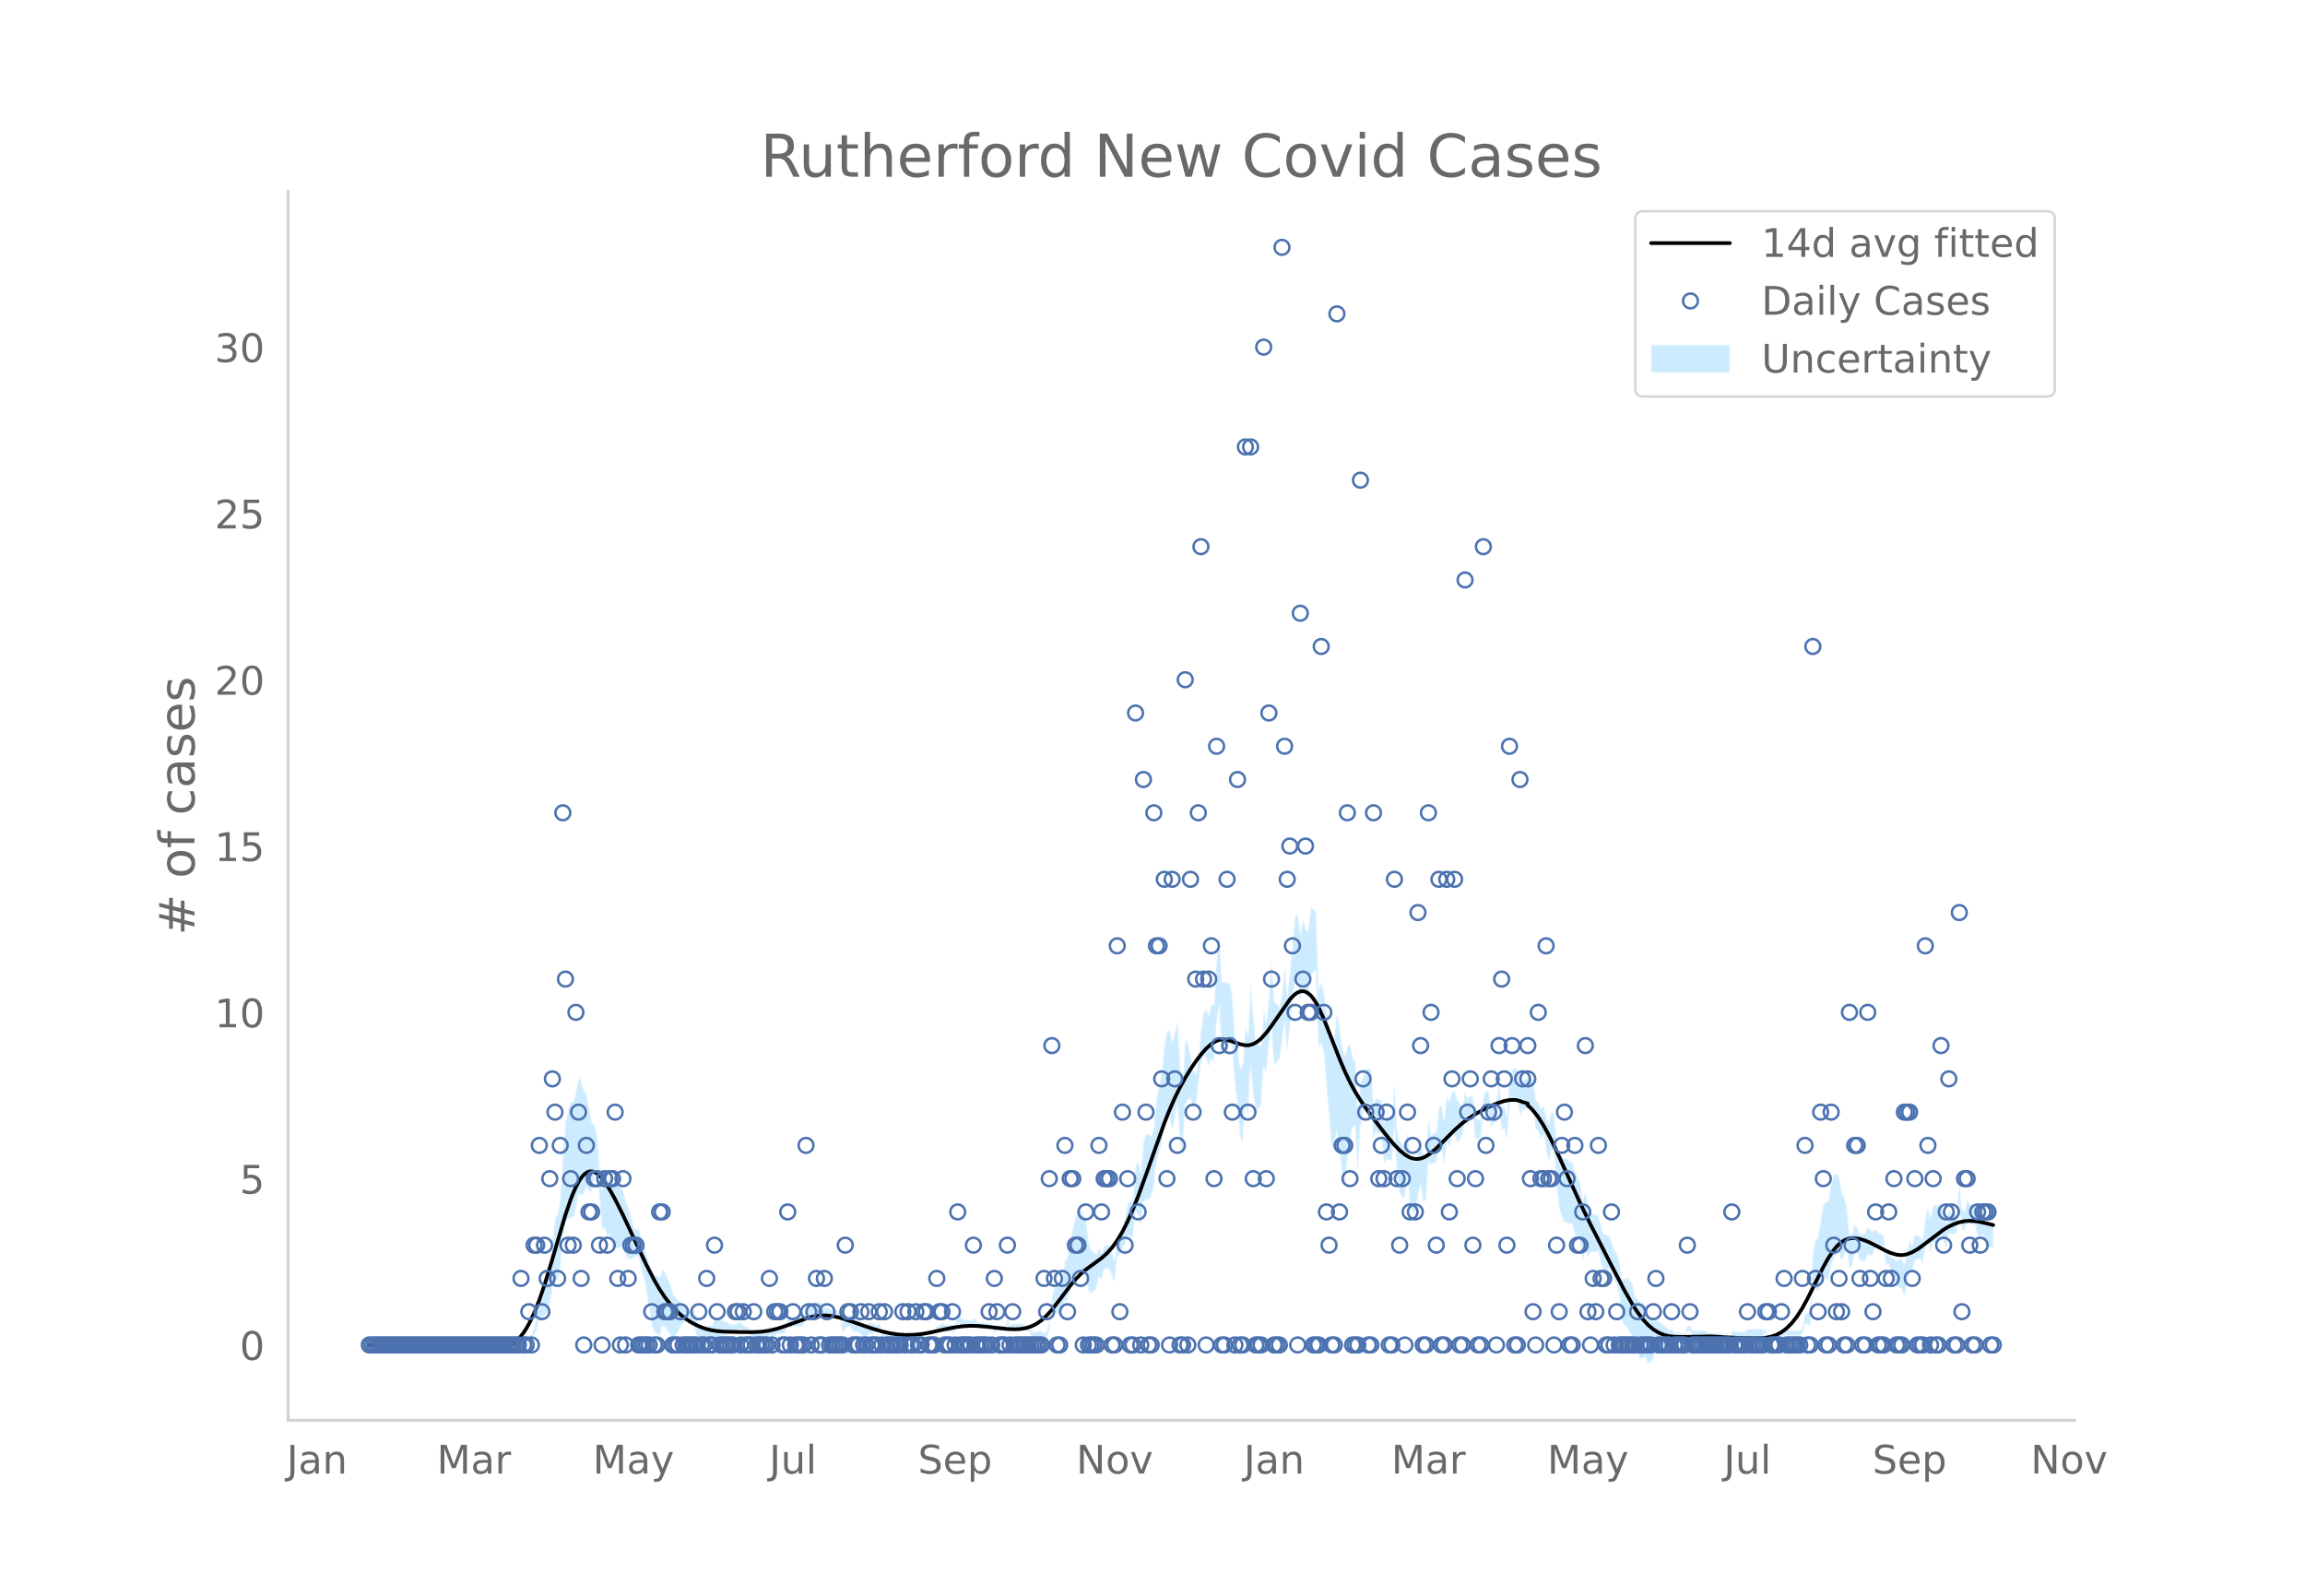 <svg height="864" viewBox="0 0 936 648" width="1248" xmlns="http://www.w3.org/2000/svg" xmlns:xlink="http://www.w3.org/1999/xlink"><defs><style>*{stroke-linecap:butt;stroke-linejoin:round}</style></defs><g id="figure_1"><path d="M0 648h936V0H0z" style="fill:#fff" id="patch_1"/><g id="axes_1"><path d="M117 576.72h725.4V77.76H117z" style="fill:none" id="patch_2"/><g id="PolyCollection_1"><defs><path d="M151.035-101.853H210.502l1.062-1.413 1.062.185 1.062.12 1.062-.742 1.062.144 1.062-2.33 1.062-2.04 1.062-4.198 1.062.107 1.062-1.8 1.062-.994 1.061-3.628 1.062-5.922 1.062-4.74 1.062 1.272 1.062-4.455 1.062-12.722 1.062-6.774 1.062-1.105 1.062-.88 1.062.233 1.062-3.606 1.062-5.835 1.062.086 1.061.067 1.062-3.2 1.062 1.476 1.062.52 1.062-6.381 1.062-3.313 1.062 11.64 1.062 13.16 1.062-.376 1.062 3.368 1.062-1.052 1.062 5.825 1.062.176 1.061-.177 1.062-.397 1.062.068 1.062 3.248 1.062 1.342 1.062.348 1.062-.568 1.062-.802 1.062.27 1.062 5.27 1.062 3.555 1.062 5.519 1.062 6.176 1.061 7.36 1.062 3.009 1.062.412 1.062 1.004 1.062-4.243 1.062.484 1.062 1.427 1.062 1.402 1.062 2.132 1.062-1.434 1.062-1.311 1.062-2.55 1.062-1.325 1.061-.863 1.062.893 1.062.024 1.062-.024 1.062 4.228 1.062 3.076 1.062 1.115 1.062 1.228 1.062-.85 1.062.2 1.062.111 1.062-2.999 1.062-.23 1.061-.297 1.062-.386 1.062-.349 1.062-.456 1.062-.652 1.062-.08 1.062.02 1.062-.965 1.062-.202 1.062.775 1.062-.277 1.062-.534 1.062 3.428 1.061.277 1.062.19 1.062.135 1.062.095 1.062.062 1.062.032 1.062-1.968 1.062.92 1.062-.167 1.062-1.166 1.062-.089 1.062-.101 1.062-.118 1.062-3.195 1.061 1.184 1.062-.71 1.062.144 1.062.056 1.062-.028 1.062-.113 1.062-3.389 1.062-.63 1.062.989h1.062l1.062-.989 1.062-.17 1.062-.349 1.061 1.855 1.062-1.142 1.062.82 1.062-.18 1.062-.23 1.062-.303 1.062-.455 1.062 6.906 1.062-1.692 1.062-.864 1.062.061 1.062 2.056 1.062.021 1.061-.08 1.062 1.077 1.062.996 1.062.021 1.062-1.111 1.062-.238 1.062-.366 1.062-.6 1.062-.975 1.062 3.021 1.062-.068 1.062.916 1.062.111 1.061.045 1.062-.015 1.062 1.093 1.062.123 1.062-.946 1.062.964 1.062-1.065 1.062-.141 1.062-.194 1.062-.613 1.062-.079 1.062.902 1.062-.965 1.061-.859 1.062.081 1.062.065h1.062l1.062-1.661 1.062.207 1.062-.756 1.062 1.035 1.062.036 1.062.005 1.062-.025 1.062-.059 1.062-3.595 1.061 1.02 1.062.94 1.062-.073 1.062-.13 1.062-.204 1.062-.924 1.062.918 1.062.965 1.062-.059 1.062-.066 1.062-.074 1.062-.085 1.062-.098 1.061 1.997 1.062-.988 1.062.031 1.062.01 1.062-.01 1.062-2.784 1.062 2.753 1.062-1.028h4.248l1.062.973 1.061.003 1.062 2.073 1.062 1.287 1.062.232 1.062.177 1.062.136 1.062.918 1.062-.912 1.062-3.86 1.062-7.164 1.062-.654 1.062.888 1.062.668 1.061-1.227 1.062-4.575 1.062-.124 1.062-3.835 1.062-3.722 1.062-2.034 1.062-2.31 1.062-.211 1.062.086 1.062-.117 1.062 7.923 1.062 1.222 1.062-.86 1.061-1.067 1.062-4.994 1.062 1.472 1.062-4.363 1.062-.118 1.062-.006 1.062 2.822 1.062 2.61 1.062-10 1.062-1.09 1.062-2.48 1.062-1.92 1.062-3.611 1.061.686 1.062.304 1.062-10.462 1.062 1.104 1.062 5.173 1.062-10.243 1.062-.994 1.062.024 1.062-1.088 1.062-3.939 1.062-9.908 1.062-3.997 1.062-3.923 1.061-6.98 1.062-3.564 1.062.132 1.062 4.966 1.062-3.933 1.062-6.66 1.062 15.224 1.062 5.473 1.062-20.459 1.062-1.978 1.062-.516 1.062 3.402 1.062-.033 1.062-8.155 1.061-8.62 1.062-4.206 1.062 1.183 1.062 3.392 1.062-3.056 1.062 1.546 1.062-15.722 1.062-7.648 1.062 19.307 1.062-.177 1.062-.546 1.062-3.305 1.062 1.532 1.061 14.778 1.062 8.124 1.062 13.518 1.062 2.113 1.062-15.119 1.062 5.364 1.062-21.145 1.062 11.597 1.062 6.36 1.062-.403 1.062-.674 1.062-16.192 1.062 2.49 1.061-11.45 1.062-8.048 1.062 16.515 1.062-1.006 1.062-1.503 1.062-5.636 1.062-10.093 1.062 12.541 1.062-9.186 1.062-10.971 1.062-8.5 1.062-.021 1.062 7.867 1.061-5.91 1.062 4.005 1.062 1.27 1.062-9.741 1.062-.68 1.062-1.366 1.062 31.836 1.062-2.242 1.062 3.731 1.062 12.943 1.062 11.96 1.062 12.887 1.062 1.99 1.061-7.903 1.062 7.208 1.062 9.568 1.062 4.39 1.062-7.77 1.062-8.411 1.062-5.783 1.062-1.403 1.062 19.414 1.062-18.228 1.062-5.627 1.062-4.473 1.062.123 1.061.114 1.062 14.17 1.062-2.956 1.062 1.09 1.062-.062L562-175.815l1.062-1.42 1.062.274 1.062.06 1.062-14.008 1.062 21.291 1.062 5.859 1.062 2.276 1.061-.277 1.062-8.231 1.062 12.473 1.062 1.3 1.062 1.053 1.062-7.575 1.062-4.014 1.062 6.627 1.062-.291 1.062-15.523 1.062.799 1.062-.708 1.062.385 1.061-7.39 1.062.894 1.062 6.939 1.062-9.139 1.062 1.728 1.062-4.24 1.062-.87 1.062 3.716 1.062-1.278 1.062-2.072 1.062-6.293 1.062 2.44 1.062-2.377 1.061-.84 1.062 8.746 1.062.062 1.062-.825 1.062-9.368 1.062-1.609 1.062 1.2 1.062 5.785 1.062-1.998 1.062-.09 1.062-8.122 1.062 11.59 1.062-.938 1.061 5.088 1.062-14 1.062-3.319 1.062.202 1.062-.104 1.062 6.76 1.062-1.88 2.124-.874v-1.107l1.062 1.782 1.062-1.141 1.062 8.893 1.062.869 1.061 3.21 1.062-2.432 1.062 6.852 1.062 4.829 1.062-4.864 1.062-.315 1.062 15.206 1.062 8.673 1.062 3.197 1.062 2.614 1.062.205 1.062.497 1.062-.033 1.061 3.83 1.062 1.893 1.062 1.284 1.062 8.04 1.062-4.118 1.062 2.667 1.062-2.356 1.062.312 1.062-.177 1.062-.261 1.062 4.96 1.062 2.982 1.062-.233 1.062-.709 1.061 1.553 1.062 2.713 1.062 1.827 1.062 4.772 1.062 10.143 1.062 2.155 1.062.611 1.062 2.383 1.062 1.042 1.062 6.005 1.062 1.25 1.062 2.22 1.062-.2 1.061-.723 1.062 3.181 1.062-.89 1.062-1.256 1.062-3.358 1.062-.479 1.062-.588 1.062-.892 1.062-.931 1.062-1.299L678.81-105l1.062.625 1.062-.111 1.061-.142 1.062-.186 1.062-.123 1.062-2.677 1.062.063 1.062 1.927 1.062-.008 1.062-.012 1.062-.017 1.062-.023 1.062-.03 1.062.994H698.987l1.062 3.142 1.062 1.214 1.062.276 1.062-3.899 1.062-.043 1.062-.048 1.062-.053 1.062-.057h1.062l1.061-.907 1.062.052 1.062.048 1.062.043 1.062.04 1.062-.12 1.062-.378 1.062-1.619 1.062 3.013 1.062.095 1.062.08 1.062.068 1.062.059 1.061-.965 1.062-.965H730.845l1.062-.965 1.062-3.894 1.062.483 1.062.285 1.062-15.854 1.061.542 1.062 1.58 1.062-3.133 1.062-3.144 1.062 1.012 1.062.474 1.062-6.12 1.062-2.634 1.062-1.346 1.062-1.056 1.062 3.316 1.062-2.342 1.062-3.896 1.061 9.923 1.062-1.544 1.062-5.774 1.062.574 1.062 3.095 1.062.185 1.062.17 1.062-2.973 1.062.598 1.062-.674 1.062-2.919 1.062.557 1.062-.537 1.061-.775 1.062 8.234 1.062-.637 1.062 4.649 1.062 1.636 1.062 2.734 1.062.582 1.062.424 1.062 3.308 1.062-4.935 1.062-6.047 1.062 1.373 1.062-5.122 1.061-.326 1.062-.36 1.062 2.063 1.062-6.756 1.062-2.64 1.062 5.071 1.062-4.416 1.062.093 1.062-.21 1.062-2.795 1.062 3.004 1.062 2.51 1.062-6.368 1.061.74 1.062-.36 1.062-.539 1.062-11.895 1.062 10.485 1.062.966 1.062-4.901 1.062 1.97 1.062.02h1.062l1.062 4.905 1.062-.06 1.062-.381 1.062 4.307 1.061.348 1.062.296 1.062.253v-10.045l-1.062.253-1.062.296-1.061.348-1.062-3.41-1.062-.381-1.062-.06-1.062-4.744h-1.062l-1.062.02-1.062-1.888-1.062 4.747-1.062-.964-1.062-10.74-1.062 13.189-1.062-.538-1.062-.361-1.061-1.19-1.062 5.21-1.062-3.279-1.062-4.714-1.062 1.063-1.062-.209-1.062.093-1.062 5.231-1.062-4.576-1.062 5.078-1.062 8.68-1.062-1.796-1.062-.36-1.061-.326-1.062 4.525-1.062-2.485-1.062 5.528-1.062 4.713-1.062-2.48-1.062.424-1.062.582-1.062-1.125-1.062-.293-1.062-3.07-1.062 1.293-1.062-7.202-1.061-.775-1.062-.537-1.062-1.372-1.062.94-1.062-.674-1.062-1.332-1.062 2.815-1.062.17-1.062.186-1.062-2.694-1.062-1.355-1.062 3.873-1.062.385-1.061-11.3-1.062-3.897-1.062-2.341-1.062-6.332-1.062-1.055-1.062.583-1.062 3.155-1.062 7.386-1.062.473-1.062 1.013-1.062 6.503-1.062 6.514-1.062 1.58-1.061 4.4-1.062 24.666-1.062.284-1.062.483-1.062 5.754-1.062.964H724.473l-1.062.965-1.061.965-1.062.059-1.062.068-1.062.08-1.062.095-1.062-2.776-1.062.31-1.062-.377-1.062-.12-1.062.04-1.062.043-1.062.048-1.062.052-1.061 1.022h-1.062l-1.062-.057-1.062-.053-1.062-.048-1.062-.043-1.062 3.82-1.062.274-1.062-.715-1.062-2.646h-5.309l-1.062-.936-1.062-.03-1.062-.022-1.062-.018-1.062-.012-1.062-.007-1.062-1.932-1.062.062-1.062 3.112-1.062-.123-1.062-.186-1.061-.142-1.062-.111-1.062-1.305-1.062.582-1.062-1.299-1.062-.93-1.062-.893-1.062-.588-1.062-.48-1.062.502-1.062-1.256-1.062-.89-1.062-4.537-1.061-.723-1.062-.2-1.062-1.638-1.062-.68-1.062-5.572-1.062-.887-1.062-1.477-1.062.611-1.062.226-1.062-7.223-1.062-2.945-1.062-2.032-1.062-3.075-1.061-2.306-1.062-.71-1.062-.233-1.062-2.805-1.062-4.688-1.062-.261-1.062-.177-1.062-1.617-1.062-2.356-1.062-5.052-1.062 3.6-1.062-7.395-1.062-2.575-1.062-1.966-1.061-3.888-1.062-.033-1.062-1.433-1.062.205-1.062-1.245-1.062-.662-1.062-4.833-1.062-11.807-1.062-.315-1.062 4.784-1.062-2.89-1.062-4.723-1.062 1.425-1.061-2.577-1.062-1.061-1.062-8.471-1.062.788-1.062-2.077v.822l-2.124 1.055-1.062 1.98-1.062-6.746-1.062-.104-1.062.201-1.062 4.4-1.062 14.941-1.061-4.559-1.062.992-1.062-11.564-1.062 9.243-1.062-.09-1.062 1.86-1.062-5.79-1.062-.73-1.062 2.25-1.062 9.926-1.062-.825-1.062.062-1.062-8.619-1.061-.84-1.062 1.481-1.062-3.347-1.062 7.212-1.062-2.072-1.062-1.277-1.062-4.002-1.062 1.059-1.062 3.478-1.062-2.131-1.062 10.156-1.062-6.567-1.062.895-1.061 9.974-1.062.385-1.062 1.222-1.062-6.92-1.062 15.349-1.062-.291-1.062-6.879-1.062 3.703-1.062 5.932-1.062-.876-1.062-.63-1.062-10.68-1.062 5.274-1.061-.276-1.062-1.583-1.062-3.789-1.062-19.227-1.062 13.004-1.062.06-1.062.274-1.062 2.44-1.062-9.402-1.062-.062-1.062-.84-1.062 2.832-1.062-14.77-1.061.113-1.062.123-1.062 3.244-1.062 2.092-1.062 12.643-1.062-21.104-1.062-1.404-1.062-5.782-1.062 1.235-1.062 3.808-1.062-3.329-1.062-7.797-1.062-6.298-1.061 9.462-1.062 1.99-1.062-6.408-1.062-5.404-1.062-8.282-1.062-3.987-1.062 3.546-1.062-31.836-1.062-1.366-1.062-.68-1.062 9.554-1.062-.66-1.062-3.712-1.061 5.667-1.062-7.57-1.062-.02-1.062 10.794-1.062 12.183-1.062 10.108-1.062-12.541-1.062 11.13-1.062 5.942-1.062-1.503-1.062-1.006-1.062-16.287-1.062 13.176-1.061 11.705-1.062-5.228-1.062 14.68-1.062-.675-1.062-.403-1.062-11.005-1.062-13.486-1.062 21.303-1.062-4.284-1.062 15.753-1.062 2.113-1.062-7.706-1.062-5.382-1.061-16.094-1.062-6.186-1.062.554-1.062-.546-1.062-.177-1.062-19.282-1.062 9.717-1.062 19.008-1.062-.383-1.062 4.662-1.062-2.397-1.062 1.184-1.062 7.37-1.061 10.675-1.062 7.28-1.062-1.962-1.062-6.245-1.062-4.375-1.062-1.978-1.062 18.13-1.062-8.033-1.062-17.577-1.062 4.917-1.062 3.785-1.062-4.682-1.062.133-1.062 6.083-1.061 10.385-1.062 5.725-1.062 5.65-1.062 11.316-1.062 3.78-1.062-1.09-1.062.024-1.062 2.866-1.062 12.91-1.062-4.474-1.062 1.103-1.062 14.622-1.062.304-1.061.686-1.062 6.036-1.062 3.868-1.062 3.31-1.062.838-1.062 9.295-1.062-3.178-1.062-2.966-1.062-.006-1.062-.118-1.062 3.354-1.062-2.387-1.062 2.724-1.061-1.067-1.062-.86-1.062-2.637-1.062-9.442-1.062-2.046-1.062-1.844-1.062-.21-1.062 3.478-1.062 3.754-1.062 5.926-1.062 5.812-1.062 1.805-1.062 7.002-1.061 2.632-1.062.668-1.062.888-1.062 3.205-1.062 10.2-1.062 3.86-1.062 1.017-1.062-1.012-1.062.136-1.062.177-1.062.232-1.062-.642-1.062-1.786-1.061.003-1.062-.956h-4.248l-1.062.9-1.062-3.035-1.062 3.004-1.062-.01-1.062.01-1.062.032-1.062.94-1.061-1.861-1.062-.098-1.062-.085-1.062-.074-1.062-.066-1.062-.059-1.062-.964-1.062-1.011-1.062 1.005-1.062-.204-1.062-.13-1.062-.073-1.062-.989-1.061-.91-1.062 4.122-1.062-.058-1.062-.026-1.062.005-1.062.037-1.062-.895-1.062 1.174-1.062.207-1.062 2.197h-1.062l-1.062.065-1.062.081-1.061 1.071-1.062.965-1.062-1.028-1.062-.078-1.062-.614-1.062-.194-1.062-.14-1.062.863-1.062-.965-1.062.984-1.062.123-1.062-.837-1.062-.015-1.061.045-1.062.111-1.062-1.013-1.062-.068-1.062-2.767-1.062.954-1.062-.6-1.062-.366-1.062-.238-1.062.818-1.062.02-1.062-.932-1.062-.853-1.061-.08-1.062.021-1.062-1.803-1.062.062-1.062 1.065-1.062 2.166-1.062-4.67-1.062-.455-1.062-.304-1.062-.229-1.062-.18-1.062-1.11-1.062.788-1.061-2.004-1.062-.349-1.062-.17-1.062.94h-1.062l-1.062-.94-1.062 1.299-1.062 4.33-1.062-.114-1.062-.027-1.062.055-1.062.144-1.062 1.22-1.061-.746-1.062 4.523-1.062-.118-1.062-.101-1.062-.089-1.062.764-1.062-.168-1.062-1.009-1.062 1.891-1.062.032-1.062.062-1.062.095-1.062.135-1.062.19-1.061.277-1.062-2.36-1.062-.534-1.062-.278-1.062-1.154-1.062-.202-1.062.965-1.062.02-1.062-.08-1.062-.653-1.062-.456-1.062-.348-1.062-.386-1.061-.298-1.062-.23-1.062 2.79-1.062.111-1.062.201-1.062 1.078-1.062-.701-1.062-.815-1.062-2.712-1.062-3.49-1.062-.023-1.062.023-1.062-1.037-1.061-.862-1.062-1.326-1.062-.62-1.062-1.31-1.062-1.434-1.062-3.657-1.062-2.457-1.062-2.432-1.062-1.445-1.062 3.474-1.062-.925-1.062.412-1.062-.85-1.061-4.217-1.062-3.471-1.062-4.128-1.062-2.233-1.062-4.379-1.062.271-1.062-.802-1.062-4.427-1.062-3.512-1.062-2.516-1.062-4.47-1.062-1.862-1.062-.396-1.061-.177-1.062.176-1.062-3.822-1.062 2.806-1.062-.491-1.062 3.484-1.062-8.064-1.062-13.444-1.062-5.242-1.062-.593-1.062-5.268-1.062-6.243-1.062-1.27-1.061-3.792-1.062-1.844-1.062 5.742-1.062 4.112-1.062.233-1.062 2.98-1.062 4.682-1.062 12.521-1.062 18.15-1.062 7.121-1.062 1.272-1.062 8.767-1.062 9.513-1.061 6.02-1.062 2.865-1.062 3.988-1.062 2.037-1.062 7.378-1.062 3.75-1.062 3.457-1.062.145-1.062 1.186-1.062.121-1.062.185-1.062 2.445H151.035z" id="m83ee35cffe" style="stroke:#fff;stroke-opacity:.2"/></defs><g clip-path="url(#p0349e4e884)"><use style="fill:#089fff;fill-opacity:.2;stroke:#fff;stroke-opacity:.2" xlink:href="#m83ee35cffe" y="648"/></g></g><path clip-path="url(#p0349e4e884)" d="M149.973 546.147h12.743l1.062-.12 13.805.12 5.31.239 5.309.461 11.681 1.217 2.124-.08 2.124-.357 2.124-.738 1.062-.548 1.062-.691 1.061-.85 1.062-1.025 1.062-1.217 1.062-1.419 1.062-1.63 1.062-1.854 2.124-4.406 2.124-5.331 2.124-6.18 3.185-10.444 5.31-18.002 2.124-6.213 1.062-2.695 1.062-2.378 1.062-2.03 1.062-1.652 1.061-1.25 1.062-.855 1.062-.473 1.062-.105 1.062.25 1.062.585 1.062.889 1.062 1.153 1.062 1.38 2.124 3.293 2.124 3.82 3.185 6.364 5.31 11.352 4.248 8.992 3.185 6.168 2.124 3.657 2.124 3.203 2.124 2.76 2.124 2.35 2.124 1.987 2.123 1.671 2.124 1.396 2.124 1.15 2.124.93 2.124.715 2.124.5 2.124.31 3.185.236 6.372.159 5.31.02 3.185-.173 3.186-.452 3.186-.763 3.186-1.037 9.557-3.46 2.124-.506 2.124-.31 2.123-.095 2.124.13 2.124.332 3.186.805 4.248 1.422 7.433 2.576 4.248 1.234 3.186.737 3.185.508 3.186.237 3.186-.054 3.186-.32 3.185-.537 6.372-1.4 4.248-.834 3.185-.423 3.186-.175 3.186.076 4.248.396 7.433.83 3.186.104 2.124-.12 2.124-.342 2.123-.647 2.124-1.029 2.124-1.46 2.124-1.933 2.124-2.364 3.186-4.086 4.247-5.65 2.124-2.553 2.124-2.217 2.124-1.828 3.186-2.31 3.185-2.338 2.124-1.885 2.124-2.35 2.124-2.917 2.124-3.568 2.124-4.227 2.123-4.819 2.124-5.332 3.186-8.702 7.433-20.957 2.124-5.388 2.124-4.854 2.124-4.302 2.124-3.851 2.124-3.492 2.124-3.156 2.123-2.828 2.124-2.432 2.124-1.897 1.062-.713 1.062-.545 1.062-.37 1.062-.184 1.062-.001 1.062.153 2.124.615 3.185 1.12 2.124.437 1.062.011 1.062-.17 1.062-.358 1.062-.542 1.062-.725 1.062-.906 2.124-2.318 2.123-2.83 7.434-10.7 1.062-1.18 1.062-.978 1.062-.73 1.062-.439 1.061-.111 1.062.227 1.062.573 1.062.924 1.062 1.28 1.062 1.635 1.062 1.947 2.124 4.634 3.186 8.057 3.185 8.166 2.124 4.982 2.124 4.475 2.124 3.914 2.124 3.453 3.186 4.606 5.31 7.036 3.185 4.023 2.124 2.478 2.124 2.184 2.123 1.761 1.062.685 1.062.534 1.062.371 1.062.194 1.062.006 1.062-.174 1.062-.34 1.062-.497 2.124-1.409 2.124-1.842 3.185-3.183 4.248-4.272 3.186-2.811 2.124-1.62 3.185-2.085 3.186-1.795 3.186-1.554 3.186-1.284 2.124-.647 2.123-.414 2.124-.06 1.062.146 1.062.286 1.062.433 2.124.59v.754l1.062.925 1.062 1.103 2.124 2.711 2.123 3.331 2.124 3.874 2.124 4.294 3.186 6.941 7.433 16.406 4.248 8.736 7.434 14.589 6.371 12.258 3.186 5.57 2.124 3.267 2.124 2.822 2.123 2.319 2.124 1.804 2.124 1.325 2.124.892 2.124.536 2.124.268 3.185.07 11.682-.22 6.371.367 7.434.355 5.31.045 3.185-.239 2.124-.404 2.124-.708 2.123-1.1 2.124-1.58 2.124-2.134 2.124-2.724 2.124-3.336 2.124-3.866 3.185-6.391 3.186-6.396 2.124-3.78 2.124-3.136 1.062-1.29 1.062-1.087 1.062-.872 1.062-.67 1.062-.483 1.061-.312 1.062-.155 1.062-.017 2.124.316 2.124.666 2.124.905 3.186 1.63 3.185 1.659 2.124.912 2.124.611 1.062.155 1.062.034 1.062-.099 1.062-.226 2.124-.8 2.123-1.207 2.124-1.508 8.496-6.46 2.124-1.254 2.123-1.009 2.124-.74 2.124-.456 2.124-.155 2.124.119 2.124.326 3.185.73 2.124.552h0" style="fill:none;stroke:#000;stroke-linecap:round;stroke-width:1.5" id="line2d_1"/><g id="line2d_2"><defs><path d="M0 3a3 3 0 1 0 0-6 3 3 0 0 0 0 6z" id="m53c54f4cf4" style="stroke:#4c72b0"/></defs><g clip-path="url(#p0349e4e884)"><use style="fill-opacity:0;stroke:#4c72b0" x="149.973" xlink:href="#m53c54f4cf4" y="546.147"/><use style="fill-opacity:0;stroke:#4c72b0" x="151.035" xlink:href="#m53c54f4cf4" y="546.147"/><use style="fill-opacity:0;stroke:#4c72b0" x="152.097" xlink:href="#m53c54f4cf4" y="546.147"/><use style="fill-opacity:0;stroke:#4c72b0" x="153.158" xlink:href="#m53c54f4cf4" y="546.147"/><use style="fill-opacity:0;stroke:#4c72b0" x="154.22" xlink:href="#m53c54f4cf4" y="546.147"/><use style="fill-opacity:0;stroke:#4c72b0" x="155.282" xlink:href="#m53c54f4cf4" y="546.147"/><use style="fill-opacity:0;stroke:#4c72b0" x="156.344" xlink:href="#m53c54f4cf4" y="546.147"/><use style="fill-opacity:0;stroke:#4c72b0" x="157.406" xlink:href="#m53c54f4cf4" y="546.147"/><use style="fill-opacity:0;stroke:#4c72b0" x="158.468" xlink:href="#m53c54f4cf4" y="546.147"/><use style="fill-opacity:0;stroke:#4c72b0" x="159.53" xlink:href="#m53c54f4cf4" y="546.147"/><use style="fill-opacity:0;stroke:#4c72b0" x="160.592" xlink:href="#m53c54f4cf4" y="546.147"/><use style="fill-opacity:0;stroke:#4c72b0" x="161.654" xlink:href="#m53c54f4cf4" y="546.147"/><use style="fill-opacity:0;stroke:#4c72b0" x="162.716" xlink:href="#m53c54f4cf4" y="546.147"/><use style="fill-opacity:0;stroke:#4c72b0" x="163.778" xlink:href="#m53c54f4cf4" y="546.147"/><use style="fill-opacity:0;stroke:#4c72b0" x="164.84" xlink:href="#m53c54f4cf4" y="546.147"/><use style="fill-opacity:0;stroke:#4c72b0" x="165.902" xlink:href="#m53c54f4cf4" y="546.147"/><use style="fill-opacity:0;stroke:#4c72b0" x="166.964" xlink:href="#m53c54f4cf4" y="546.147"/><use style="fill-opacity:0;stroke:#4c72b0" x="168.025" xlink:href="#m53c54f4cf4" y="546.147"/><use style="fill-opacity:0;stroke:#4c72b0" x="169.087" xlink:href="#m53c54f4cf4" y="546.147"/><use style="fill-opacity:0;stroke:#4c72b0" x="170.149" xlink:href="#m53c54f4cf4" y="546.147"/><use style="fill-opacity:0;stroke:#4c72b0" x="171.211" xlink:href="#m53c54f4cf4" y="546.147"/><use style="fill-opacity:0;stroke:#4c72b0" x="172.273" xlink:href="#m53c54f4cf4" y="546.147"/><use style="fill-opacity:0;stroke:#4c72b0" x="173.335" xlink:href="#m53c54f4cf4" y="546.147"/><use style="fill-opacity:0;stroke:#4c72b0" x="174.397" xlink:href="#m53c54f4cf4" y="546.147"/><use style="fill-opacity:0;stroke:#4c72b0" x="175.459" xlink:href="#m53c54f4cf4" y="546.147"/><use style="fill-opacity:0;stroke:#4c72b0" x="176.521" xlink:href="#m53c54f4cf4" y="546.147"/><use style="fill-opacity:0;stroke:#4c72b0" x="177.583" xlink:href="#m53c54f4cf4" y="546.147"/><use style="fill-opacity:0;stroke:#4c72b0" x="178.645" xlink:href="#m53c54f4cf4" y="546.147"/><use style="fill-opacity:0;stroke:#4c72b0" x="179.707" xlink:href="#m53c54f4cf4" y="546.147"/><use style="fill-opacity:0;stroke:#4c72b0" x="180.769" xlink:href="#m53c54f4cf4" y="546.147"/><use style="fill-opacity:0;stroke:#4c72b0" x="181.83" xlink:href="#m53c54f4cf4" y="546.147"/><use style="fill-opacity:0;stroke:#4c72b0" x="182.892" xlink:href="#m53c54f4cf4" y="546.147"/><use style="fill-opacity:0;stroke:#4c72b0" x="183.954" xlink:href="#m53c54f4cf4" y="546.147"/><use style="fill-opacity:0;stroke:#4c72b0" x="185.016" xlink:href="#m53c54f4cf4" y="546.147"/><use style="fill-opacity:0;stroke:#4c72b0" x="186.078" xlink:href="#m53c54f4cf4" y="546.147"/><use style="fill-opacity:0;stroke:#4c72b0" x="187.14" xlink:href="#m53c54f4cf4" y="546.147"/><use style="fill-opacity:0;stroke:#4c72b0" x="188.202" xlink:href="#m53c54f4cf4" y="546.147"/><use style="fill-opacity:0;stroke:#4c72b0" x="189.264" xlink:href="#m53c54f4cf4" y="546.147"/><use style="fill-opacity:0;stroke:#4c72b0" x="190.326" xlink:href="#m53c54f4cf4" y="546.147"/><use style="fill-opacity:0;stroke:#4c72b0" x="191.388" xlink:href="#m53c54f4cf4" y="546.147"/><use style="fill-opacity:0;stroke:#4c72b0" x="192.45" xlink:href="#m53c54f4cf4" y="546.147"/><use style="fill-opacity:0;stroke:#4c72b0" x="193.512" xlink:href="#m53c54f4cf4" y="546.147"/><use style="fill-opacity:0;stroke:#4c72b0" x="194.574" xlink:href="#m53c54f4cf4" y="546.147"/><use style="fill-opacity:0;stroke:#4c72b0" x="195.635" xlink:href="#m53c54f4cf4" y="546.147"/><use style="fill-opacity:0;stroke:#4c72b0" x="196.697" xlink:href="#m53c54f4cf4" y="546.147"/><use style="fill-opacity:0;stroke:#4c72b0" x="197.759" xlink:href="#m53c54f4cf4" y="546.147"/><use style="fill-opacity:0;stroke:#4c72b0" x="198.821" xlink:href="#m53c54f4cf4" y="546.147"/><use style="fill-opacity:0;stroke:#4c72b0" x="199.883" xlink:href="#m53c54f4cf4" y="546.147"/><use style="fill-opacity:0;stroke:#4c72b0" x="200.945" xlink:href="#m53c54f4cf4" y="546.147"/><use style="fill-opacity:0;stroke:#4c72b0" x="202.007" xlink:href="#m53c54f4cf4" y="546.147"/><use style="fill-opacity:0;stroke:#4c72b0" x="203.069" xlink:href="#m53c54f4cf4" y="546.147"/><use style="fill-opacity:0;stroke:#4c72b0" x="204.131" xlink:href="#m53c54f4cf4" y="546.147"/><use style="fill-opacity:0;stroke:#4c72b0" x="205.193" xlink:href="#m53c54f4cf4" y="546.147"/><use style="fill-opacity:0;stroke:#4c72b0" x="206.255" xlink:href="#m53c54f4cf4" y="546.147"/><use style="fill-opacity:0;stroke:#4c72b0" x="207.317" xlink:href="#m53c54f4cf4" y="546.147"/><use style="fill-opacity:0;stroke:#4c72b0" x="208.379" xlink:href="#m53c54f4cf4" y="546.147"/><use style="fill-opacity:0;stroke:#4c72b0" x="209.44" xlink:href="#m53c54f4cf4" y="546.147"/><use style="fill-opacity:0;stroke:#4c72b0" x="210.502" xlink:href="#m53c54f4cf4" y="546.147"/><use style="fill-opacity:0;stroke:#4c72b0" x="211.564" xlink:href="#m53c54f4cf4" y="519.135"/><use style="fill-opacity:0;stroke:#4c72b0" x="212.626" xlink:href="#m53c54f4cf4" y="546.147"/><use style="fill-opacity:0;stroke:#4c72b0" x="213.688" xlink:href="#m53c54f4cf4" y="546.147"/><use style="fill-opacity:0;stroke:#4c72b0" x="214.75" xlink:href="#m53c54f4cf4" y="532.641"/><use style="fill-opacity:0;stroke:#4c72b0" x="215.812" xlink:href="#m53c54f4cf4" y="546.147"/><use style="fill-opacity:0;stroke:#4c72b0" x="216.874" xlink:href="#m53c54f4cf4" y="505.629"/><use style="fill-opacity:0;stroke:#4c72b0" x="217.936" xlink:href="#m53c54f4cf4" y="505.629"/><use style="fill-opacity:0;stroke:#4c72b0" x="218.998" xlink:href="#m53c54f4cf4" y="465.11"/><use style="fill-opacity:0;stroke:#4c72b0" x="220.06" xlink:href="#m53c54f4cf4" y="532.641"/><use style="fill-opacity:0;stroke:#4c72b0" x="221.122" xlink:href="#m53c54f4cf4" y="505.629"/><use style="fill-opacity:0;stroke:#4c72b0" x="222.184" xlink:href="#m53c54f4cf4" y="519.135"/><use style="fill-opacity:0;stroke:#4c72b0" x="223.245" xlink:href="#m53c54f4cf4" y="478.616"/><use style="fill-opacity:0;stroke:#4c72b0" x="224.307" xlink:href="#m53c54f4cf4" y="438.097"/><use style="fill-opacity:0;stroke:#4c72b0" x="225.369" xlink:href="#m53c54f4cf4" y="451.603"/><use style="fill-opacity:0;stroke:#4c72b0" x="226.431" xlink:href="#m53c54f4cf4" y="519.135"/><use style="fill-opacity:0;stroke:#4c72b0" x="227.493" xlink:href="#m53c54f4cf4" y="465.11"/><use style="fill-opacity:0;stroke:#4c72b0" x="228.555" xlink:href="#m53c54f4cf4" y="330.047"/><use style="fill-opacity:0;stroke:#4c72b0" x="229.617" xlink:href="#m53c54f4cf4" y="397.578"/><use style="fill-opacity:0;stroke:#4c72b0" x="230.679" xlink:href="#m53c54f4cf4" y="505.629"/><use style="fill-opacity:0;stroke:#4c72b0" x="231.741" xlink:href="#m53c54f4cf4" y="478.616"/><use style="fill-opacity:0;stroke:#4c72b0" x="232.803" xlink:href="#m53c54f4cf4" y="505.629"/><use style="fill-opacity:0;stroke:#4c72b0" x="233.865" xlink:href="#m53c54f4cf4" y="411.085"/><use style="fill-opacity:0;stroke:#4c72b0" x="234.927" xlink:href="#m53c54f4cf4" y="451.603"/><use style="fill-opacity:0;stroke:#4c72b0" x="235.989" xlink:href="#m53c54f4cf4" y="519.135"/><use style="fill-opacity:0;stroke:#4c72b0" x="237.05" xlink:href="#m53c54f4cf4" y="546.147"/><use style="fill-opacity:0;stroke:#4c72b0" x="238.112" xlink:href="#m53c54f4cf4" y="465.11"/><use style="fill-opacity:0;stroke:#4c72b0" x="239.174" xlink:href="#m53c54f4cf4" y="492.122"/><use style="fill-opacity:0;stroke:#4c72b0" x="240.236" xlink:href="#m53c54f4cf4" y="492.122"/><use style="fill-opacity:0;stroke:#4c72b0" x="241.298" xlink:href="#m53c54f4cf4" y="478.616"/><use style="fill-opacity:0;stroke:#4c72b0" x="242.36" xlink:href="#m53c54f4cf4" y="478.616"/><use style="fill-opacity:0;stroke:#4c72b0" x="243.422" xlink:href="#m53c54f4cf4" y="505.629"/><use style="fill-opacity:0;stroke:#4c72b0" x="244.484" xlink:href="#m53c54f4cf4" y="546.147"/><use style="fill-opacity:0;stroke:#4c72b0" x="245.546" xlink:href="#m53c54f4cf4" y="478.616"/><use style="fill-opacity:0;stroke:#4c72b0" x="246.608" xlink:href="#m53c54f4cf4" y="505.629"/><use style="fill-opacity:0;stroke:#4c72b0" x="247.67" xlink:href="#m53c54f4cf4" y="478.616"/><use style="fill-opacity:0;stroke:#4c72b0" x="248.732" xlink:href="#m53c54f4cf4" y="478.616"/><use style="fill-opacity:0;stroke:#4c72b0" x="249.794" xlink:href="#m53c54f4cf4" y="451.603"/><use style="fill-opacity:0;stroke:#4c72b0" x="250.855" xlink:href="#m53c54f4cf4" y="519.135"/><use style="fill-opacity:0;stroke:#4c72b0" x="251.917" xlink:href="#m53c54f4cf4" y="546.147"/><use style="fill-opacity:0;stroke:#4c72b0" x="252.979" xlink:href="#m53c54f4cf4" y="478.616"/><use style="fill-opacity:0;stroke:#4c72b0" x="254.041" xlink:href="#m53c54f4cf4" y="546.147"/><use style="fill-opacity:0;stroke:#4c72b0" x="255.103" xlink:href="#m53c54f4cf4" y="519.135"/><use style="fill-opacity:0;stroke:#4c72b0" x="256.165" xlink:href="#m53c54f4cf4" y="505.629"/><use style="fill-opacity:0;stroke:#4c72b0" x="257.227" xlink:href="#m53c54f4cf4" y="505.629"/><use style="fill-opacity:0;stroke:#4c72b0" x="258.289" xlink:href="#m53c54f4cf4" y="505.629"/><use style="fill-opacity:0;stroke:#4c72b0" x="259.351" xlink:href="#m53c54f4cf4" y="546.147"/><use style="fill-opacity:0;stroke:#4c72b0" x="260.413" xlink:href="#m53c54f4cf4" y="546.147"/><use style="fill-opacity:0;stroke:#4c72b0" x="261.475" xlink:href="#m53c54f4cf4" y="546.147"/><use style="fill-opacity:0;stroke:#4c72b0" x="262.537" xlink:href="#m53c54f4cf4" y="546.147"/><use style="fill-opacity:0;stroke:#4c72b0" x="263.599" xlink:href="#m53c54f4cf4" y="546.147"/><use style="fill-opacity:0;stroke:#4c72b0" x="264.66" xlink:href="#m53c54f4cf4" y="532.641"/><use style="fill-opacity:0;stroke:#4c72b0" x="265.722" xlink:href="#m53c54f4cf4" y="546.147"/><use style="fill-opacity:0;stroke:#4c72b0" x="266.784" xlink:href="#m53c54f4cf4" y="546.147"/><use style="fill-opacity:0;stroke:#4c72b0" x="267.846" xlink:href="#m53c54f4cf4" y="492.122"/><use style="fill-opacity:0;stroke:#4c72b0" x="268.908" xlink:href="#m53c54f4cf4" y="492.122"/><use style="fill-opacity:0;stroke:#4c72b0" x="269.97" xlink:href="#m53c54f4cf4" y="532.641"/><use style="fill-opacity:0;stroke:#4c72b0" x="271.032" xlink:href="#m53c54f4cf4" y="532.641"/><use style="fill-opacity:0;stroke:#4c72b0" x="272.094" xlink:href="#m53c54f4cf4" y="532.641"/><use style="fill-opacity:0;stroke:#4c72b0" x="273.156" xlink:href="#m53c54f4cf4" y="546.147"/><use style="fill-opacity:0;stroke:#4c72b0" x="274.218" xlink:href="#m53c54f4cf4" y="546.147"/><use style="fill-opacity:0;stroke:#4c72b0" x="275.28" xlink:href="#m53c54f4cf4" y="546.147"/><use style="fill-opacity:0;stroke:#4c72b0" x="276.342" xlink:href="#m53c54f4cf4" y="532.641"/><use style="fill-opacity:0;stroke:#4c72b0" x="277.404" xlink:href="#m53c54f4cf4" y="546.147"/><use style="fill-opacity:0;stroke:#4c72b0" x="278.465" xlink:href="#m53c54f4cf4" y="546.147"/><use style="fill-opacity:0;stroke:#4c72b0" x="279.527" xlink:href="#m53c54f4cf4" y="546.147"/><use style="fill-opacity:0;stroke:#4c72b0" x="280.589" xlink:href="#m53c54f4cf4" y="546.147"/><use style="fill-opacity:0;stroke:#4c72b0" x="281.651" xlink:href="#m53c54f4cf4" y="546.147"/><use style="fill-opacity:0;stroke:#4c72b0" x="282.713" xlink:href="#m53c54f4cf4" y="546.147"/><use style="fill-opacity:0;stroke:#4c72b0" x="283.775" xlink:href="#m53c54f4cf4" y="532.641"/><use style="fill-opacity:0;stroke:#4c72b0" x="284.837" xlink:href="#m53c54f4cf4" y="546.147"/><use style="fill-opacity:0;stroke:#4c72b0" x="285.899" xlink:href="#m53c54f4cf4" y="546.147"/><use style="fill-opacity:0;stroke:#4c72b0" x="286.961" xlink:href="#m53c54f4cf4" y="519.135"/><use style="fill-opacity:0;stroke:#4c72b0" x="288.023" xlink:href="#m53c54f4cf4" y="546.147"/><use style="fill-opacity:0;stroke:#4c72b0" x="289.085" xlink:href="#m53c54f4cf4" y="546.147"/><use style="fill-opacity:0;stroke:#4c72b0" x="290.147" xlink:href="#m53c54f4cf4" y="505.629"/><use style="fill-opacity:0;stroke:#4c72b0" x="291.209" xlink:href="#m53c54f4cf4" y="532.641"/><use style="fill-opacity:0;stroke:#4c72b0" x="292.27" xlink:href="#m53c54f4cf4" y="546.147"/><use style="fill-opacity:0;stroke:#4c72b0" x="293.332" xlink:href="#m53c54f4cf4" y="546.147"/><use style="fill-opacity:0;stroke:#4c72b0" x="294.394" xlink:href="#m53c54f4cf4" y="546.147"/><use style="fill-opacity:0;stroke:#4c72b0" x="295.456" xlink:href="#m53c54f4cf4" y="546.147"/><use style="fill-opacity:0;stroke:#4c72b0" x="296.518" xlink:href="#m53c54f4cf4" y="546.147"/><use style="fill-opacity:0;stroke:#4c72b0" x="297.58" xlink:href="#m53c54f4cf4" y="546.147"/><use style="fill-opacity:0;stroke:#4c72b0" x="298.642" xlink:href="#m53c54f4cf4" y="532.641"/><use style="fill-opacity:0;stroke:#4c72b0" x="299.704" xlink:href="#m53c54f4cf4" y="532.641"/><use style="fill-opacity:0;stroke:#4c72b0" x="300.766" xlink:href="#m53c54f4cf4" y="546.147"/><use style="fill-opacity:0;stroke:#4c72b0" x="301.828" xlink:href="#m53c54f4cf4" y="532.641"/><use style="fill-opacity:0;stroke:#4c72b0" x="302.89" xlink:href="#m53c54f4cf4" y="546.147"/><use style="fill-opacity:0;stroke:#4c72b0" x="303.952" xlink:href="#m53c54f4cf4" y="546.147"/><use style="fill-opacity:0;stroke:#4c72b0" x="305.014" xlink:href="#m53c54f4cf4" y="546.147"/><use style="fill-opacity:0;stroke:#4c72b0" x="306.075" xlink:href="#m53c54f4cf4" y="532.641"/><use style="fill-opacity:0;stroke:#4c72b0" x="307.137" xlink:href="#m53c54f4cf4" y="546.147"/><use style="fill-opacity:0;stroke:#4c72b0" x="308.199" xlink:href="#m53c54f4cf4" y="546.147"/><use style="fill-opacity:0;stroke:#4c72b0" x="309.261" xlink:href="#m53c54f4cf4" y="546.147"/><use style="fill-opacity:0;stroke:#4c72b0" x="310.323" xlink:href="#m53c54f4cf4" y="546.147"/><use style="fill-opacity:0;stroke:#4c72b0" x="311.385" xlink:href="#m53c54f4cf4" y="546.147"/><use style="fill-opacity:0;stroke:#4c72b0" x="312.447" xlink:href="#m53c54f4cf4" y="519.135"/><use style="fill-opacity:0;stroke:#4c72b0" x="313.509" xlink:href="#m53c54f4cf4" y="546.147"/><use style="fill-opacity:0;stroke:#4c72b0" x="314.571" xlink:href="#m53c54f4cf4" y="532.641"/><use style="fill-opacity:0;stroke:#4c72b0" x="315.633" xlink:href="#m53c54f4cf4" y="532.641"/><use style="fill-opacity:0;stroke:#4c72b0" x="316.695" xlink:href="#m53c54f4cf4" y="532.641"/><use style="fill-opacity:0;stroke:#4c72b0" x="317.757" xlink:href="#m53c54f4cf4" y="546.147"/><use style="fill-opacity:0;stroke:#4c72b0" x="318.819" xlink:href="#m53c54f4cf4" y="546.147"/><use style="fill-opacity:0;stroke:#4c72b0" x="319.881" xlink:href="#m53c54f4cf4" y="492.122"/><use style="fill-opacity:0;stroke:#4c72b0" x="320.942" xlink:href="#m53c54f4cf4" y="546.147"/><use style="fill-opacity:0;stroke:#4c72b0" x="322.004" xlink:href="#m53c54f4cf4" y="532.641"/><use style="fill-opacity:0;stroke:#4c72b0" x="323.066" xlink:href="#m53c54f4cf4" y="546.147"/><use style="fill-opacity:0;stroke:#4c72b0" x="324.128" xlink:href="#m53c54f4cf4" y="546.147"/><use style="fill-opacity:0;stroke:#4c72b0" x="325.19" xlink:href="#m53c54f4cf4" y="546.147"/><use style="fill-opacity:0;stroke:#4c72b0" x="326.252" xlink:href="#m53c54f4cf4" y="546.147"/><use style="fill-opacity:0;stroke:#4c72b0" x="327.314" xlink:href="#m53c54f4cf4" y="465.11"/><use style="fill-opacity:0;stroke:#4c72b0" x="328.376" xlink:href="#m53c54f4cf4" y="532.641"/><use style="fill-opacity:0;stroke:#4c72b0" x="329.438" xlink:href="#m53c54f4cf4" y="546.147"/><use style="fill-opacity:0;stroke:#4c72b0" x="330.5" xlink:href="#m53c54f4cf4" y="532.641"/><use style="fill-opacity:0;stroke:#4c72b0" x="331.562" xlink:href="#m53c54f4cf4" y="519.135"/><use style="fill-opacity:0;stroke:#4c72b0" x="332.624" xlink:href="#m53c54f4cf4" y="546.147"/><use style="fill-opacity:0;stroke:#4c72b0" x="333.686" xlink:href="#m53c54f4cf4" y="546.147"/><use style="fill-opacity:0;stroke:#4c72b0" x="334.747" xlink:href="#m53c54f4cf4" y="519.135"/><use style="fill-opacity:0;stroke:#4c72b0" x="335.809" xlink:href="#m53c54f4cf4" y="532.641"/><use style="fill-opacity:0;stroke:#4c72b0" x="336.871" xlink:href="#m53c54f4cf4" y="546.147"/><use style="fill-opacity:0;stroke:#4c72b0" x="337.933" xlink:href="#m53c54f4cf4" y="546.147"/><use style="fill-opacity:0;stroke:#4c72b0" x="338.995" xlink:href="#m53c54f4cf4" y="546.147"/><use style="fill-opacity:0;stroke:#4c72b0" x="340.057" xlink:href="#m53c54f4cf4" y="546.147"/><use style="fill-opacity:0;stroke:#4c72b0" x="341.119" xlink:href="#m53c54f4cf4" y="546.147"/><use style="fill-opacity:0;stroke:#4c72b0" x="342.181" xlink:href="#m53c54f4cf4" y="546.147"/><use style="fill-opacity:0;stroke:#4c72b0" x="343.243" xlink:href="#m53c54f4cf4" y="505.629"/><use style="fill-opacity:0;stroke:#4c72b0" x="344.305" xlink:href="#m53c54f4cf4" y="532.641"/><use style="fill-opacity:0;stroke:#4c72b0" x="345.367" xlink:href="#m53c54f4cf4" y="532.641"/><use style="fill-opacity:0;stroke:#4c72b0" x="346.429" xlink:href="#m53c54f4cf4" y="546.147"/><use style="fill-opacity:0;stroke:#4c72b0" x="347.491" xlink:href="#m53c54f4cf4" y="546.147"/><use style="fill-opacity:0;stroke:#4c72b0" x="348.552" xlink:href="#m53c54f4cf4" y="546.147"/><use style="fill-opacity:0;stroke:#4c72b0" x="349.614" xlink:href="#m53c54f4cf4" y="532.641"/><use style="fill-opacity:0;stroke:#4c72b0" x="350.676" xlink:href="#m53c54f4cf4" y="546.147"/><use style="fill-opacity:0;stroke:#4c72b0" x="351.738" xlink:href="#m53c54f4cf4" y="546.147"/><use style="fill-opacity:0;stroke:#4c72b0" x="352.8" xlink:href="#m53c54f4cf4" y="532.641"/><use style="fill-opacity:0;stroke:#4c72b0" x="353.862" xlink:href="#m53c54f4cf4" y="546.147"/><use style="fill-opacity:0;stroke:#4c72b0" x="354.924" xlink:href="#m53c54f4cf4" y="546.147"/><use style="fill-opacity:0;stroke:#4c72b0" x="355.986" xlink:href="#m53c54f4cf4" y="546.147"/><use style="fill-opacity:0;stroke:#4c72b0" x="357.048" xlink:href="#m53c54f4cf4" y="532.641"/><use style="fill-opacity:0;stroke:#4c72b0" x="358.11" xlink:href="#m53c54f4cf4" y="546.147"/><use style="fill-opacity:0;stroke:#4c72b0" x="359.172" xlink:href="#m53c54f4cf4" y="532.641"/><use style="fill-opacity:0;stroke:#4c72b0" x="360.234" xlink:href="#m53c54f4cf4" y="546.147"/><use style="fill-opacity:0;stroke:#4c72b0" x="361.296" xlink:href="#m53c54f4cf4" y="546.147"/><use style="fill-opacity:0;stroke:#4c72b0" x="362.357" xlink:href="#m53c54f4cf4" y="546.147"/><use style="fill-opacity:0;stroke:#4c72b0" x="363.419" xlink:href="#m53c54f4cf4" y="546.147"/><use style="fill-opacity:0;stroke:#4c72b0" x="364.481" xlink:href="#m53c54f4cf4" y="546.147"/><use style="fill-opacity:0;stroke:#4c72b0" x="365.543" xlink:href="#m53c54f4cf4" y="546.147"/><use style="fill-opacity:0;stroke:#4c72b0" x="366.605" xlink:href="#m53c54f4cf4" y="532.641"/><use style="fill-opacity:0;stroke:#4c72b0" x="367.667" xlink:href="#m53c54f4cf4" y="546.147"/><use style="fill-opacity:0;stroke:#4c72b0" x="368.729" xlink:href="#m53c54f4cf4" y="532.641"/><use style="fill-opacity:0;stroke:#4c72b0" x="369.791" xlink:href="#m53c54f4cf4" y="546.147"/><use style="fill-opacity:0;stroke:#4c72b0" x="370.853" xlink:href="#m53c54f4cf4" y="546.147"/><use style="fill-opacity:0;stroke:#4c72b0" x="371.915" xlink:href="#m53c54f4cf4" y="532.641"/><use style="fill-opacity:0;stroke:#4c72b0" x="372.977" xlink:href="#m53c54f4cf4" y="546.147"/><use style="fill-opacity:0;stroke:#4c72b0" x="374.039" xlink:href="#m53c54f4cf4" y="546.147"/><use style="fill-opacity:0;stroke:#4c72b0" x="375.101" xlink:href="#m53c54f4cf4" y="532.641"/><use style="fill-opacity:0;stroke:#4c72b0" x="376.162" xlink:href="#m53c54f4cf4" y="532.641"/><use style="fill-opacity:0;stroke:#4c72b0" x="377.224" xlink:href="#m53c54f4cf4" y="546.147"/><use style="fill-opacity:0;stroke:#4c72b0" x="378.286" xlink:href="#m53c54f4cf4" y="546.147"/><use style="fill-opacity:0;stroke:#4c72b0" x="379.348" xlink:href="#m53c54f4cf4" y="546.147"/><use style="fill-opacity:0;stroke:#4c72b0" x="380.41" xlink:href="#m53c54f4cf4" y="519.135"/><use style="fill-opacity:0;stroke:#4c72b0" x="381.472" xlink:href="#m53c54f4cf4" y="532.641"/><use style="fill-opacity:0;stroke:#4c72b0" x="382.534" xlink:href="#m53c54f4cf4" y="532.641"/><use style="fill-opacity:0;stroke:#4c72b0" x="383.596" xlink:href="#m53c54f4cf4" y="546.147"/><use style="fill-opacity:0;stroke:#4c72b0" x="384.658" xlink:href="#m53c54f4cf4" y="546.147"/><use style="fill-opacity:0;stroke:#4c72b0" x="385.72" xlink:href="#m53c54f4cf4" y="546.147"/><use style="fill-opacity:0;stroke:#4c72b0" x="386.782" xlink:href="#m53c54f4cf4" y="532.641"/><use style="fill-opacity:0;stroke:#4c72b0" x="387.844" xlink:href="#m53c54f4cf4" y="546.147"/><use style="fill-opacity:0;stroke:#4c72b0" x="388.906" xlink:href="#m53c54f4cf4" y="492.122"/><use style="fill-opacity:0;stroke:#4c72b0" x="389.967" xlink:href="#m53c54f4cf4" y="546.147"/><use style="fill-opacity:0;stroke:#4c72b0" x="391.029" xlink:href="#m53c54f4cf4" y="546.147"/><use style="fill-opacity:0;stroke:#4c72b0" x="392.091" xlink:href="#m53c54f4cf4" y="546.147"/><use style="fill-opacity:0;stroke:#4c72b0" x="393.153" xlink:href="#m53c54f4cf4" y="546.147"/><use style="fill-opacity:0;stroke:#4c72b0" x="394.215" xlink:href="#m53c54f4cf4" y="546.147"/><use style="fill-opacity:0;stroke:#4c72b0" x="395.277" xlink:href="#m53c54f4cf4" y="505.629"/><use style="fill-opacity:0;stroke:#4c72b0" x="396.339" xlink:href="#m53c54f4cf4" y="546.147"/><use style="fill-opacity:0;stroke:#4c72b0" x="397.401" xlink:href="#m53c54f4cf4" y="546.147"/><use style="fill-opacity:0;stroke:#4c72b0" x="398.463" xlink:href="#m53c54f4cf4" y="546.147"/><use style="fill-opacity:0;stroke:#4c72b0" x="399.525" xlink:href="#m53c54f4cf4" y="546.147"/><use style="fill-opacity:0;stroke:#4c72b0" x="400.587" xlink:href="#m53c54f4cf4" y="546.147"/><use style="fill-opacity:0;stroke:#4c72b0" x="401.649" xlink:href="#m53c54f4cf4" y="532.641"/><use style="fill-opacity:0;stroke:#4c72b0" x="402.711" xlink:href="#m53c54f4cf4" y="546.147"/><use style="fill-opacity:0;stroke:#4c72b0" x="403.772" xlink:href="#m53c54f4cf4" y="519.135"/><use style="fill-opacity:0;stroke:#4c72b0" x="404.834" xlink:href="#m53c54f4cf4" y="532.641"/><use style="fill-opacity:0;stroke:#4c72b0" x="405.896" xlink:href="#m53c54f4cf4" y="546.147"/><use style="fill-opacity:0;stroke:#4c72b0" x="406.958" xlink:href="#m53c54f4cf4" y="546.147"/><use style="fill-opacity:0;stroke:#4c72b0" x="408.02" xlink:href="#m53c54f4cf4" y="546.147"/><use style="fill-opacity:0;stroke:#4c72b0" x="409.082" xlink:href="#m53c54f4cf4" y="505.629"/><use style="fill-opacity:0;stroke:#4c72b0" x="410.144" xlink:href="#m53c54f4cf4" y="546.147"/><use style="fill-opacity:0;stroke:#4c72b0" x="411.206" xlink:href="#m53c54f4cf4" y="532.641"/><use style="fill-opacity:0;stroke:#4c72b0" x="412.268" xlink:href="#m53c54f4cf4" y="546.147"/><use style="fill-opacity:0;stroke:#4c72b0" x="413.33" xlink:href="#m53c54f4cf4" y="546.147"/><use style="fill-opacity:0;stroke:#4c72b0" x="414.392" xlink:href="#m53c54f4cf4" y="546.147"/><use style="fill-opacity:0;stroke:#4c72b0" x="415.454" xlink:href="#m53c54f4cf4" y="546.147"/><use style="fill-opacity:0;stroke:#4c72b0" x="416.516" xlink:href="#m53c54f4cf4" y="546.147"/><use style="fill-opacity:0;stroke:#4c72b0" x="417.577" xlink:href="#m53c54f4cf4" y="546.147"/><use style="fill-opacity:0;stroke:#4c72b0" x="418.639" xlink:href="#m53c54f4cf4" y="546.147"/><use style="fill-opacity:0;stroke:#4c72b0" x="419.701" xlink:href="#m53c54f4cf4" y="546.147"/><use style="fill-opacity:0;stroke:#4c72b0" x="420.763" xlink:href="#m53c54f4cf4" y="546.147"/><use style="fill-opacity:0;stroke:#4c72b0" x="421.825" xlink:href="#m53c54f4cf4" y="546.147"/><use style="fill-opacity:0;stroke:#4c72b0" x="422.887" xlink:href="#m53c54f4cf4" y="546.147"/><use style="fill-opacity:0;stroke:#4c72b0" x="423.949" xlink:href="#m53c54f4cf4" y="519.135"/><use style="fill-opacity:0;stroke:#4c72b0" x="425.011" xlink:href="#m53c54f4cf4" y="532.641"/><use style="fill-opacity:0;stroke:#4c72b0" x="426.073" xlink:href="#m53c54f4cf4" y="478.616"/><use style="fill-opacity:0;stroke:#4c72b0" x="427.135" xlink:href="#m53c54f4cf4" y="424.591"/><use style="fill-opacity:0;stroke:#4c72b0" x="428.197" xlink:href="#m53c54f4cf4" y="519.135"/><use style="fill-opacity:0;stroke:#4c72b0" x="429.259" xlink:href="#m53c54f4cf4" y="546.147"/><use style="fill-opacity:0;stroke:#4c72b0" x="430.321" xlink:href="#m53c54f4cf4" y="546.147"/><use style="fill-opacity:0;stroke:#4c72b0" x="431.382" xlink:href="#m53c54f4cf4" y="519.135"/><use style="fill-opacity:0;stroke:#4c72b0" x="432.444" xlink:href="#m53c54f4cf4" y="465.11"/><use style="fill-opacity:0;stroke:#4c72b0" x="433.506" xlink:href="#m53c54f4cf4" y="532.641"/><use style="fill-opacity:0;stroke:#4c72b0" x="434.568" xlink:href="#m53c54f4cf4" y="478.616"/><use style="fill-opacity:0;stroke:#4c72b0" x="435.63" xlink:href="#m53c54f4cf4" y="478.616"/><use style="fill-opacity:0;stroke:#4c72b0" x="436.692" xlink:href="#m53c54f4cf4" y="505.629"/><use style="fill-opacity:0;stroke:#4c72b0" x="437.754" xlink:href="#m53c54f4cf4" y="505.629"/><use style="fill-opacity:0;stroke:#4c72b0" x="438.816" xlink:href="#m53c54f4cf4" y="519.135"/><use style="fill-opacity:0;stroke:#4c72b0" x="439.878" xlink:href="#m53c54f4cf4" y="546.147"/><use style="fill-opacity:0;stroke:#4c72b0" x="440.94" xlink:href="#m53c54f4cf4" y="492.122"/><use style="fill-opacity:0;stroke:#4c72b0" x="442.002" xlink:href="#m53c54f4cf4" y="546.147"/><use style="fill-opacity:0;stroke:#4c72b0" x="443.064" xlink:href="#m53c54f4cf4" y="546.147"/><use style="fill-opacity:0;stroke:#4c72b0" x="444.126" xlink:href="#m53c54f4cf4" y="546.147"/><use style="fill-opacity:0;stroke:#4c72b0" x="445.187" xlink:href="#m53c54f4cf4" y="546.147"/><use style="fill-opacity:0;stroke:#4c72b0" x="446.249" xlink:href="#m53c54f4cf4" y="465.11"/><use style="fill-opacity:0;stroke:#4c72b0" x="447.311" xlink:href="#m53c54f4cf4" y="492.122"/><use style="fill-opacity:0;stroke:#4c72b0" x="448.373" xlink:href="#m53c54f4cf4" y="478.616"/><use style="fill-opacity:0;stroke:#4c72b0" x="449.435" xlink:href="#m53c54f4cf4" y="478.616"/><use style="fill-opacity:0;stroke:#4c72b0" x="450.497" xlink:href="#m53c54f4cf4" y="478.616"/><use style="fill-opacity:0;stroke:#4c72b0" x="451.559" xlink:href="#m53c54f4cf4" y="546.147"/><use style="fill-opacity:0;stroke:#4c72b0" x="452.621" xlink:href="#m53c54f4cf4" y="546.147"/><use style="fill-opacity:0;stroke:#4c72b0" x="453.683" xlink:href="#m53c54f4cf4" y="384.072"/><use style="fill-opacity:0;stroke:#4c72b0" x="454.745" xlink:href="#m53c54f4cf4" y="532.641"/><use style="fill-opacity:0;stroke:#4c72b0" x="455.807" xlink:href="#m53c54f4cf4" y="451.603"/><use style="fill-opacity:0;stroke:#4c72b0" x="456.869" xlink:href="#m53c54f4cf4" y="505.629"/><use style="fill-opacity:0;stroke:#4c72b0" x="457.931" xlink:href="#m53c54f4cf4" y="478.616"/><use style="fill-opacity:0;stroke:#4c72b0" x="458.992" xlink:href="#m53c54f4cf4" y="546.147"/><use style="fill-opacity:0;stroke:#4c72b0" x="460.054" xlink:href="#m53c54f4cf4" y="546.147"/><use style="fill-opacity:0;stroke:#4c72b0" x="461.116" xlink:href="#m53c54f4cf4" y="289.528"/><use style="fill-opacity:0;stroke:#4c72b0" x="462.178" xlink:href="#m53c54f4cf4" y="492.122"/><use style="fill-opacity:0;stroke:#4c72b0" x="463.24" xlink:href="#m53c54f4cf4" y="546.147"/><use style="fill-opacity:0;stroke:#4c72b0" x="464.302" xlink:href="#m53c54f4cf4" y="316.541"/><use style="fill-opacity:0;stroke:#4c72b0" x="465.364" xlink:href="#m53c54f4cf4" y="451.603"/><use style="fill-opacity:0;stroke:#4c72b0" x="466.426" xlink:href="#m53c54f4cf4" y="546.147"/><use style="fill-opacity:0;stroke:#4c72b0" x="467.488" xlink:href="#m53c54f4cf4" y="546.147"/><use style="fill-opacity:0;stroke:#4c72b0" x="468.55" xlink:href="#m53c54f4cf4" y="330.047"/><use style="fill-opacity:0;stroke:#4c72b0" x="469.612" xlink:href="#m53c54f4cf4" y="384.072"/><use style="fill-opacity:0;stroke:#4c72b0" x="470.674" xlink:href="#m53c54f4cf4" y="384.072"/><use style="fill-opacity:0;stroke:#4c72b0" x="471.736" xlink:href="#m53c54f4cf4" y="438.097"/><use style="fill-opacity:0;stroke:#4c72b0" x="472.797" xlink:href="#m53c54f4cf4" y="357.059"/><use style="fill-opacity:0;stroke:#4c72b0" x="473.859" xlink:href="#m53c54f4cf4" y="478.616"/><use style="fill-opacity:0;stroke:#4c72b0" x="474.921" xlink:href="#m53c54f4cf4" y="546.147"/><use style="fill-opacity:0;stroke:#4c72b0" x="475.983" xlink:href="#m53c54f4cf4" y="357.059"/><use style="fill-opacity:0;stroke:#4c72b0" x="477.045" xlink:href="#m53c54f4cf4" y="438.097"/><use style="fill-opacity:0;stroke:#4c72b0" x="478.107" xlink:href="#m53c54f4cf4" y="465.11"/><use style="fill-opacity:0;stroke:#4c72b0" x="479.169" xlink:href="#m53c54f4cf4" y="546.147"/><use style="fill-opacity:0;stroke:#4c72b0" x="480.231" xlink:href="#m53c54f4cf4" y="546.147"/><use style="fill-opacity:0;stroke:#4c72b0" x="481.293" xlink:href="#m53c54f4cf4" y="276.022"/><use style="fill-opacity:0;stroke:#4c72b0" x="482.355" xlink:href="#m53c54f4cf4" y="546.147"/><use style="fill-opacity:0;stroke:#4c72b0" x="483.417" xlink:href="#m53c54f4cf4" y="357.059"/><use style="fill-opacity:0;stroke:#4c72b0" x="484.479" xlink:href="#m53c54f4cf4" y="451.603"/><use style="fill-opacity:0;stroke:#4c72b0" x="485.541" xlink:href="#m53c54f4cf4" y="397.578"/><use style="fill-opacity:0;stroke:#4c72b0" x="486.603" xlink:href="#m53c54f4cf4" y="330.047"/><use style="fill-opacity:0;stroke:#4c72b0" x="487.664" xlink:href="#m53c54f4cf4" y="221.997"/><use style="fill-opacity:0;stroke:#4c72b0" x="488.726" xlink:href="#m53c54f4cf4" y="397.578"/><use style="fill-opacity:0;stroke:#4c72b0" x="489.788" xlink:href="#m53c54f4cf4" y="546.147"/><use style="fill-opacity:0;stroke:#4c72b0" x="490.85" xlink:href="#m53c54f4cf4" y="397.578"/><use style="fill-opacity:0;stroke:#4c72b0" x="491.912" xlink:href="#m53c54f4cf4" y="384.072"/><use style="fill-opacity:0;stroke:#4c72b0" x="492.974" xlink:href="#m53c54f4cf4" y="478.616"/><use style="fill-opacity:0;stroke:#4c72b0" x="494.036" xlink:href="#m53c54f4cf4" y="303.034"/><use style="fill-opacity:0;stroke:#4c72b0" x="495.098" xlink:href="#m53c54f4cf4" y="424.591"/><use style="fill-opacity:0;stroke:#4c72b0" x="496.16" xlink:href="#m53c54f4cf4" y="546.147"/><use style="fill-opacity:0;stroke:#4c72b0" x="497.222" xlink:href="#m53c54f4cf4" y="546.147"/><use style="fill-opacity:0;stroke:#4c72b0" x="498.284" xlink:href="#m53c54f4cf4" y="357.059"/><use style="fill-opacity:0;stroke:#4c72b0" x="499.346" xlink:href="#m53c54f4cf4" y="424.591"/><use style="fill-opacity:0;stroke:#4c72b0" x="500.408" xlink:href="#m53c54f4cf4" y="451.603"/><use style="fill-opacity:0;stroke:#4c72b0" x="501.469" xlink:href="#m53c54f4cf4" y="546.147"/><use style="fill-opacity:0;stroke:#4c72b0" x="502.531" xlink:href="#m53c54f4cf4" y="316.541"/><use style="fill-opacity:0;stroke:#4c72b0" x="503.593" xlink:href="#m53c54f4cf4" y="546.147"/><use style="fill-opacity:0;stroke:#4c72b0" x="504.655" xlink:href="#m53c54f4cf4" y="546.147"/><use style="fill-opacity:0;stroke:#4c72b0" x="505.717" xlink:href="#m53c54f4cf4" y="181.478"/><use style="fill-opacity:0;stroke:#4c72b0" x="506.779" xlink:href="#m53c54f4cf4" y="451.603"/><use style="fill-opacity:0;stroke:#4c72b0" x="507.841" xlink:href="#m53c54f4cf4" y="181.478"/><use style="fill-opacity:0;stroke:#4c72b0" x="508.903" xlink:href="#m53c54f4cf4" y="478.616"/><use style="fill-opacity:0;stroke:#4c72b0" x="509.965" xlink:href="#m53c54f4cf4" y="546.147"/><use style="fill-opacity:0;stroke:#4c72b0" x="511.027" xlink:href="#m53c54f4cf4" y="546.147"/><use style="fill-opacity:0;stroke:#4c72b0" x="512.089" xlink:href="#m53c54f4cf4" y="546.147"/><use style="fill-opacity:0;stroke:#4c72b0" x="513.151" xlink:href="#m53c54f4cf4" y="140.959"/><use style="fill-opacity:0;stroke:#4c72b0" x="514.213" xlink:href="#m53c54f4cf4" y="478.616"/><use style="fill-opacity:0;stroke:#4c72b0" x="515.274" xlink:href="#m53c54f4cf4" y="289.528"/><use style="fill-opacity:0;stroke:#4c72b0" x="516.336" xlink:href="#m53c54f4cf4" y="397.578"/><use style="fill-opacity:0;stroke:#4c72b0" x="517.398" xlink:href="#m53c54f4cf4" y="546.147"/><use style="fill-opacity:0;stroke:#4c72b0" x="518.46" xlink:href="#m53c54f4cf4" y="546.147"/><use style="fill-opacity:0;stroke:#4c72b0" x="519.522" xlink:href="#m53c54f4cf4" y="546.147"/><use style="fill-opacity:0;stroke:#4c72b0" x="520.584" xlink:href="#m53c54f4cf4" y="100.44"/><use style="fill-opacity:0;stroke:#4c72b0" x="521.646" xlink:href="#m53c54f4cf4" y="303.034"/><use style="fill-opacity:0;stroke:#4c72b0" x="522.708" xlink:href="#m53c54f4cf4" y="357.059"/><use style="fill-opacity:0;stroke:#4c72b0" x="523.77" xlink:href="#m53c54f4cf4" y="343.553"/><use style="fill-opacity:0;stroke:#4c72b0" x="524.832" xlink:href="#m53c54f4cf4" y="384.072"/><use style="fill-opacity:0;stroke:#4c72b0" x="525.894" xlink:href="#m53c54f4cf4" y="411.085"/><use style="fill-opacity:0;stroke:#4c72b0" x="526.956" xlink:href="#m53c54f4cf4" y="546.147"/><use style="fill-opacity:0;stroke:#4c72b0" x="528.018" xlink:href="#m53c54f4cf4" y="249.009"/><use style="fill-opacity:0;stroke:#4c72b0" x="529.079" xlink:href="#m53c54f4cf4" y="397.578"/><use style="fill-opacity:0;stroke:#4c72b0" x="530.141" xlink:href="#m53c54f4cf4" y="343.553"/><use style="fill-opacity:0;stroke:#4c72b0" x="531.203" xlink:href="#m53c54f4cf4" y="411.085"/><use style="fill-opacity:0;stroke:#4c72b0" x="532.265" xlink:href="#m53c54f4cf4" y="411.085"/><use style="fill-opacity:0;stroke:#4c72b0" x="533.327" xlink:href="#m53c54f4cf4" y="546.147"/><use style="fill-opacity:0;stroke:#4c72b0" x="534.389" xlink:href="#m53c54f4cf4" y="546.147"/><use style="fill-opacity:0;stroke:#4c72b0" x="535.451" xlink:href="#m53c54f4cf4" y="546.147"/><use style="fill-opacity:0;stroke:#4c72b0" x="536.513" xlink:href="#m53c54f4cf4" y="262.515"/><use style="fill-opacity:0;stroke:#4c72b0" x="537.575" xlink:href="#m53c54f4cf4" y="411.085"/><use style="fill-opacity:0;stroke:#4c72b0" x="538.637" xlink:href="#m53c54f4cf4" y="492.122"/><use style="fill-opacity:0;stroke:#4c72b0" x="539.699" xlink:href="#m53c54f4cf4" y="505.629"/><use style="fill-opacity:0;stroke:#4c72b0" x="540.761" xlink:href="#m53c54f4cf4" y="546.147"/><use style="fill-opacity:0;stroke:#4c72b0" x="541.823" xlink:href="#m53c54f4cf4" y="546.147"/><use style="fill-opacity:0;stroke:#4c72b0" x="542.884" xlink:href="#m53c54f4cf4" y="127.453"/><use style="fill-opacity:0;stroke:#4c72b0" x="543.946" xlink:href="#m53c54f4cf4" y="492.122"/><use style="fill-opacity:0;stroke:#4c72b0" x="545.008" xlink:href="#m53c54f4cf4" y="465.11"/><use style="fill-opacity:0;stroke:#4c72b0" x="546.07" xlink:href="#m53c54f4cf4" y="465.11"/><use style="fill-opacity:0;stroke:#4c72b0" x="547.132" xlink:href="#m53c54f4cf4" y="330.047"/><use style="fill-opacity:0;stroke:#4c72b0" x="548.194" xlink:href="#m53c54f4cf4" y="478.616"/><use style="fill-opacity:0;stroke:#4c72b0" x="549.256" xlink:href="#m53c54f4cf4" y="546.147"/><use style="fill-opacity:0;stroke:#4c72b0" x="550.318" xlink:href="#m53c54f4cf4" y="546.147"/><use style="fill-opacity:0;stroke:#4c72b0" x="551.38" xlink:href="#m53c54f4cf4" y="546.147"/><use style="fill-opacity:0;stroke:#4c72b0" x="552.442" xlink:href="#m53c54f4cf4" y="194.984"/><use style="fill-opacity:0;stroke:#4c72b0" x="553.504" xlink:href="#m53c54f4cf4" y="438.097"/><use style="fill-opacity:0;stroke:#4c72b0" x="554.566" xlink:href="#m53c54f4cf4" y="451.603"/><use style="fill-opacity:0;stroke:#4c72b0" x="555.628" xlink:href="#m53c54f4cf4" y="546.147"/><use style="fill-opacity:0;stroke:#4c72b0" x="556.689" xlink:href="#m53c54f4cf4" y="546.147"/><use style="fill-opacity:0;stroke:#4c72b0" x="557.751" xlink:href="#m53c54f4cf4" y="330.047"/><use style="fill-opacity:0;stroke:#4c72b0" x="558.813" xlink:href="#m53c54f4cf4" y="451.603"/><use style="fill-opacity:0;stroke:#4c72b0" x="559.875" xlink:href="#m53c54f4cf4" y="478.616"/><use style="fill-opacity:0;stroke:#4c72b0" x="560.937" xlink:href="#m53c54f4cf4" y="465.11"/><use style="fill-opacity:0;stroke:#4c72b0" x="561.999" xlink:href="#m53c54f4cf4" y="478.616"/><use style="fill-opacity:0;stroke:#4c72b0" x="563.061" xlink:href="#m53c54f4cf4" y="451.603"/><use style="fill-opacity:0;stroke:#4c72b0" x="564.123" xlink:href="#m53c54f4cf4" y="546.147"/><use style="fill-opacity:0;stroke:#4c72b0" x="565.185" xlink:href="#m53c54f4cf4" y="546.147"/><use style="fill-opacity:0;stroke:#4c72b0" x="566.247" xlink:href="#m53c54f4cf4" y="357.059"/><use style="fill-opacity:0;stroke:#4c72b0" x="567.309" xlink:href="#m53c54f4cf4" y="478.616"/><use style="fill-opacity:0;stroke:#4c72b0" x="568.371" xlink:href="#m53c54f4cf4" y="505.629"/><use style="fill-opacity:0;stroke:#4c72b0" x="569.433" xlink:href="#m53c54f4cf4" y="478.616"/><use style="fill-opacity:0;stroke:#4c72b0" x="570.494" xlink:href="#m53c54f4cf4" y="546.147"/><use style="fill-opacity:0;stroke:#4c72b0" x="571.556" xlink:href="#m53c54f4cf4" y="451.603"/><use style="fill-opacity:0;stroke:#4c72b0" x="572.618" xlink:href="#m53c54f4cf4" y="492.122"/><use style="fill-opacity:0;stroke:#4c72b0" x="573.68" xlink:href="#m53c54f4cf4" y="465.11"/><use style="fill-opacity:0;stroke:#4c72b0" x="574.742" xlink:href="#m53c54f4cf4" y="492.122"/><use style="fill-opacity:0;stroke:#4c72b0" x="575.804" xlink:href="#m53c54f4cf4" y="370.566"/><use style="fill-opacity:0;stroke:#4c72b0" x="576.866" xlink:href="#m53c54f4cf4" y="424.591"/><use style="fill-opacity:0;stroke:#4c72b0" x="577.928" xlink:href="#m53c54f4cf4" y="546.147"/><use style="fill-opacity:0;stroke:#4c72b0" x="578.99" xlink:href="#m53c54f4cf4" y="546.147"/><use style="fill-opacity:0;stroke:#4c72b0" x="580.052" xlink:href="#m53c54f4cf4" y="330.047"/><use style="fill-opacity:0;stroke:#4c72b0" x="581.114" xlink:href="#m53c54f4cf4" y="411.085"/><use style="fill-opacity:0;stroke:#4c72b0" x="582.176" xlink:href="#m53c54f4cf4" y="465.11"/><use style="fill-opacity:0;stroke:#4c72b0" x="583.238" xlink:href="#m53c54f4cf4" y="505.629"/><use style="fill-opacity:0;stroke:#4c72b0" x="584.299" xlink:href="#m53c54f4cf4" y="357.059"/><use style="fill-opacity:0;stroke:#4c72b0" x="585.361" xlink:href="#m53c54f4cf4" y="546.147"/><use style="fill-opacity:0;stroke:#4c72b0" x="586.423" xlink:href="#m53c54f4cf4" y="546.147"/><use style="fill-opacity:0;stroke:#4c72b0" x="587.485" xlink:href="#m53c54f4cf4" y="357.059"/><use style="fill-opacity:0;stroke:#4c72b0" x="588.547" xlink:href="#m53c54f4cf4" y="492.122"/><use style="fill-opacity:0;stroke:#4c72b0" x="589.609" xlink:href="#m53c54f4cf4" y="438.097"/><use style="fill-opacity:0;stroke:#4c72b0" x="590.671" xlink:href="#m53c54f4cf4" y="357.059"/><use style="fill-opacity:0;stroke:#4c72b0" x="591.733" xlink:href="#m53c54f4cf4" y="478.616"/><use style="fill-opacity:0;stroke:#4c72b0" x="592.795" xlink:href="#m53c54f4cf4" y="546.147"/><use style="fill-opacity:0;stroke:#4c72b0" x="593.857" xlink:href="#m53c54f4cf4" y="546.147"/><use style="fill-opacity:0;stroke:#4c72b0" x="594.919" xlink:href="#m53c54f4cf4" y="235.503"/><use style="fill-opacity:0;stroke:#4c72b0" x="595.981" xlink:href="#m53c54f4cf4" y="451.603"/><use style="fill-opacity:0;stroke:#4c72b0" x="597.043" xlink:href="#m53c54f4cf4" y="438.097"/><use style="fill-opacity:0;stroke:#4c72b0" x="598.104" xlink:href="#m53c54f4cf4" y="505.629"/><use style="fill-opacity:0;stroke:#4c72b0" x="599.166" xlink:href="#m53c54f4cf4" y="478.616"/><use style="fill-opacity:0;stroke:#4c72b0" x="600.228" xlink:href="#m53c54f4cf4" y="546.147"/><use style="fill-opacity:0;stroke:#4c72b0" x="601.29" xlink:href="#m53c54f4cf4" y="546.147"/><use style="fill-opacity:0;stroke:#4c72b0" x="602.352" xlink:href="#m53c54f4cf4" y="221.997"/><use style="fill-opacity:0;stroke:#4c72b0" x="603.414" xlink:href="#m53c54f4cf4" y="465.11"/><use style="fill-opacity:0;stroke:#4c72b0" x="604.476" xlink:href="#m53c54f4cf4" y="451.603"/><use style="fill-opacity:0;stroke:#4c72b0" x="605.538" xlink:href="#m53c54f4cf4" y="438.097"/><use style="fill-opacity:0;stroke:#4c72b0" x="606.6" xlink:href="#m53c54f4cf4" y="451.603"/><use style="fill-opacity:0;stroke:#4c72b0" x="607.662" xlink:href="#m53c54f4cf4" y="546.147"/><use style="fill-opacity:0;stroke:#4c72b0" x="608.724" xlink:href="#m53c54f4cf4" y="424.591"/><use style="fill-opacity:0;stroke:#4c72b0" x="609.786" xlink:href="#m53c54f4cf4" y="397.578"/><use style="fill-opacity:0;stroke:#4c72b0" x="610.848" xlink:href="#m53c54f4cf4" y="438.097"/><use style="fill-opacity:0;stroke:#4c72b0" x="611.909" xlink:href="#m53c54f4cf4" y="505.629"/><use style="fill-opacity:0;stroke:#4c72b0" x="612.971" xlink:href="#m53c54f4cf4" y="303.034"/><use style="fill-opacity:0;stroke:#4c72b0" x="614.033" xlink:href="#m53c54f4cf4" y="424.591"/><use style="fill-opacity:0;stroke:#4c72b0" x="615.095" xlink:href="#m53c54f4cf4" y="546.147"/><use style="fill-opacity:0;stroke:#4c72b0" x="616.157" xlink:href="#m53c54f4cf4" y="546.147"/><use style="fill-opacity:0;stroke:#4c72b0" x="617.219" xlink:href="#m53c54f4cf4" y="316.541"/><use style="fill-opacity:0;stroke:#4c72b0" x="618.281" xlink:href="#m53c54f4cf4" y="438.097"/><use style="fill-opacity:0;stroke:#4c72b0" x="620.405" xlink:href="#m53c54f4cf4" y="438.097"/><use style="fill-opacity:0;stroke:#4c72b0" x="620.405" xlink:href="#m53c54f4cf4" y="424.591"/><use style="fill-opacity:0;stroke:#4c72b0" x="621.467" xlink:href="#m53c54f4cf4" y="478.616"/><use style="fill-opacity:0;stroke:#4c72b0" x="622.529" xlink:href="#m53c54f4cf4" y="532.641"/><use style="fill-opacity:0;stroke:#4c72b0" x="623.591" xlink:href="#m53c54f4cf4" y="546.147"/><use style="fill-opacity:0;stroke:#4c72b0" x="624.653" xlink:href="#m53c54f4cf4" y="411.085"/><use style="fill-opacity:0;stroke:#4c72b0" x="625.714" xlink:href="#m53c54f4cf4" y="478.616"/><use style="fill-opacity:0;stroke:#4c72b0" x="626.776" xlink:href="#m53c54f4cf4" y="478.616"/><use style="fill-opacity:0;stroke:#4c72b0" x="627.838" xlink:href="#m53c54f4cf4" y="384.072"/><use style="fill-opacity:0;stroke:#4c72b0" x="628.9" xlink:href="#m53c54f4cf4" y="478.616"/><use style="fill-opacity:0;stroke:#4c72b0" x="629.962" xlink:href="#m53c54f4cf4" y="478.616"/><use style="fill-opacity:0;stroke:#4c72b0" x="631.024" xlink:href="#m53c54f4cf4" y="546.147"/><use style="fill-opacity:0;stroke:#4c72b0" x="632.086" xlink:href="#m53c54f4cf4" y="505.629"/><use style="fill-opacity:0;stroke:#4c72b0" x="633.148" xlink:href="#m53c54f4cf4" y="532.641"/><use style="fill-opacity:0;stroke:#4c72b0" x="634.21" xlink:href="#m53c54f4cf4" y="465.11"/><use style="fill-opacity:0;stroke:#4c72b0" x="635.272" xlink:href="#m53c54f4cf4" y="451.603"/><use style="fill-opacity:0;stroke:#4c72b0" x="636.334" xlink:href="#m53c54f4cf4" y="478.616"/><use style="fill-opacity:0;stroke:#4c72b0" x="637.396" xlink:href="#m53c54f4cf4" y="546.147"/><use style="fill-opacity:0;stroke:#4c72b0" x="638.458" xlink:href="#m53c54f4cf4" y="546.147"/><use style="fill-opacity:0;stroke:#4c72b0" x="639.519" xlink:href="#m53c54f4cf4" y="465.11"/><use style="fill-opacity:0;stroke:#4c72b0" x="640.581" xlink:href="#m53c54f4cf4" y="505.629"/><use style="fill-opacity:0;stroke:#4c72b0" x="641.643" xlink:href="#m53c54f4cf4" y="505.629"/><use style="fill-opacity:0;stroke:#4c72b0" x="642.705" xlink:href="#m53c54f4cf4" y="492.122"/><use style="fill-opacity:0;stroke:#4c72b0" x="643.767" xlink:href="#m53c54f4cf4" y="424.591"/><use style="fill-opacity:0;stroke:#4c72b0" x="644.829" xlink:href="#m53c54f4cf4" y="532.641"/><use style="fill-opacity:0;stroke:#4c72b0" x="645.891" xlink:href="#m53c54f4cf4" y="546.147"/><use style="fill-opacity:0;stroke:#4c72b0" x="646.953" xlink:href="#m53c54f4cf4" y="519.135"/><use style="fill-opacity:0;stroke:#4c72b0" x="648.015" xlink:href="#m53c54f4cf4" y="532.641"/><use style="fill-opacity:0;stroke:#4c72b0" x="649.077" xlink:href="#m53c54f4cf4" y="465.11"/><use style="fill-opacity:0;stroke:#4c72b0" x="650.139" xlink:href="#m53c54f4cf4" y="519.135"/><use style="fill-opacity:0;stroke:#4c72b0" x="651.201" xlink:href="#m53c54f4cf4" y="519.135"/><use style="fill-opacity:0;stroke:#4c72b0" x="652.263" xlink:href="#m53c54f4cf4" y="546.147"/><use style="fill-opacity:0;stroke:#4c72b0" x="653.325" xlink:href="#m53c54f4cf4" y="546.147"/><use style="fill-opacity:0;stroke:#4c72b0" x="654.386" xlink:href="#m53c54f4cf4" y="492.122"/><use style="fill-opacity:0;stroke:#4c72b0" x="655.448" xlink:href="#m53c54f4cf4" y="546.147"/><use style="fill-opacity:0;stroke:#4c72b0" x="656.51" xlink:href="#m53c54f4cf4" y="532.641"/><use style="fill-opacity:0;stroke:#4c72b0" x="657.572" xlink:href="#m53c54f4cf4" y="546.147"/><use style="fill-opacity:0;stroke:#4c72b0" x="658.634" xlink:href="#m53c54f4cf4" y="546.147"/><use style="fill-opacity:0;stroke:#4c72b0" x="659.696" xlink:href="#m53c54f4cf4" y="546.147"/><use style="fill-opacity:0;stroke:#4c72b0" x="660.758" xlink:href="#m53c54f4cf4" y="546.147"/><use style="fill-opacity:0;stroke:#4c72b0" x="661.82" xlink:href="#m53c54f4cf4" y="546.147"/><use style="fill-opacity:0;stroke:#4c72b0" x="662.882" xlink:href="#m53c54f4cf4" y="546.147"/><use style="fill-opacity:0;stroke:#4c72b0" x="663.944" xlink:href="#m53c54f4cf4" y="546.147"/><use style="fill-opacity:0;stroke:#4c72b0" x="665.006" xlink:href="#m53c54f4cf4" y="532.641"/><use style="fill-opacity:0;stroke:#4c72b0" x="666.068" xlink:href="#m53c54f4cf4" y="546.147"/><use style="fill-opacity:0;stroke:#4c72b0" x="667.13" xlink:href="#m53c54f4cf4" y="546.147"/><use style="fill-opacity:0;stroke:#4c72b0" x="668.191" xlink:href="#m53c54f4cf4" y="546.147"/><use style="fill-opacity:0;stroke:#4c72b0" x="669.253" xlink:href="#m53c54f4cf4" y="546.147"/><use style="fill-opacity:0;stroke:#4c72b0" x="670.315" xlink:href="#m53c54f4cf4" y="546.147"/><use style="fill-opacity:0;stroke:#4c72b0" x="671.377" xlink:href="#m53c54f4cf4" y="532.641"/><use style="fill-opacity:0;stroke:#4c72b0" x="672.439" xlink:href="#m53c54f4cf4" y="519.135"/><use style="fill-opacity:0;stroke:#4c72b0" x="673.501" xlink:href="#m53c54f4cf4" y="546.147"/><use style="fill-opacity:0;stroke:#4c72b0" x="674.563" xlink:href="#m53c54f4cf4" y="546.147"/><use style="fill-opacity:0;stroke:#4c72b0" x="675.625" xlink:href="#m53c54f4cf4" y="546.147"/><use style="fill-opacity:0;stroke:#4c72b0" x="676.687" xlink:href="#m53c54f4cf4" y="546.147"/><use style="fill-opacity:0;stroke:#4c72b0" x="677.749" xlink:href="#m53c54f4cf4" y="546.147"/><use style="fill-opacity:0;stroke:#4c72b0" x="678.811" xlink:href="#m53c54f4cf4" y="532.641"/><use style="fill-opacity:0;stroke:#4c72b0" x="679.873" xlink:href="#m53c54f4cf4" y="546.147"/><use style="fill-opacity:0;stroke:#4c72b0" x="680.935" xlink:href="#m53c54f4cf4" y="546.147"/><use style="fill-opacity:0;stroke:#4c72b0" x="681.996" xlink:href="#m53c54f4cf4" y="546.147"/><use style="fill-opacity:0;stroke:#4c72b0" x="683.058" xlink:href="#m53c54f4cf4" y="546.147"/><use style="fill-opacity:0;stroke:#4c72b0" x="684.12" xlink:href="#m53c54f4cf4" y="546.147"/><use style="fill-opacity:0;stroke:#4c72b0" x="685.182" xlink:href="#m53c54f4cf4" y="505.629"/><use style="fill-opacity:0;stroke:#4c72b0" x="686.244" xlink:href="#m53c54f4cf4" y="532.641"/><use style="fill-opacity:0;stroke:#4c72b0" x="687.306" xlink:href="#m53c54f4cf4" y="546.147"/><use style="fill-opacity:0;stroke:#4c72b0" x="688.368" xlink:href="#m53c54f4cf4" y="546.147"/><use style="fill-opacity:0;stroke:#4c72b0" x="689.43" xlink:href="#m53c54f4cf4" y="546.147"/><use style="fill-opacity:0;stroke:#4c72b0" x="690.492" xlink:href="#m53c54f4cf4" y="546.147"/><use style="fill-opacity:0;stroke:#4c72b0" x="691.554" xlink:href="#m53c54f4cf4" y="546.147"/><use style="fill-opacity:0;stroke:#4c72b0" x="692.616" xlink:href="#m53c54f4cf4" y="546.147"/><use style="fill-opacity:0;stroke:#4c72b0" x="693.678" xlink:href="#m53c54f4cf4" y="546.147"/><use style="fill-opacity:0;stroke:#4c72b0" x="694.74" xlink:href="#m53c54f4cf4" y="546.147"/><use style="fill-opacity:0;stroke:#4c72b0" x="695.801" xlink:href="#m53c54f4cf4" y="546.147"/><use style="fill-opacity:0;stroke:#4c72b0" x="696.863" xlink:href="#m53c54f4cf4" y="546.147"/><use style="fill-opacity:0;stroke:#4c72b0" x="697.925" xlink:href="#m53c54f4cf4" y="546.147"/><use style="fill-opacity:0;stroke:#4c72b0" x="698.987" xlink:href="#m53c54f4cf4" y="546.147"/><use style="fill-opacity:0;stroke:#4c72b0" x="700.049" xlink:href="#m53c54f4cf4" y="546.147"/><use style="fill-opacity:0;stroke:#4c72b0" x="701.111" xlink:href="#m53c54f4cf4" y="546.147"/><use style="fill-opacity:0;stroke:#4c72b0" x="702.173" xlink:href="#m53c54f4cf4" y="546.147"/><use style="fill-opacity:0;stroke:#4c72b0" x="703.235" xlink:href="#m53c54f4cf4" y="492.122"/><use style="fill-opacity:0;stroke:#4c72b0" x="704.297" xlink:href="#m53c54f4cf4" y="546.147"/><use style="fill-opacity:0;stroke:#4c72b0" x="705.359" xlink:href="#m53c54f4cf4" y="546.147"/><use style="fill-opacity:0;stroke:#4c72b0" x="706.421" xlink:href="#m53c54f4cf4" y="546.147"/><use style="fill-opacity:0;stroke:#4c72b0" x="707.483" xlink:href="#m53c54f4cf4" y="546.147"/><use style="fill-opacity:0;stroke:#4c72b0" x="708.545" xlink:href="#m53c54f4cf4" y="546.147"/><use style="fill-opacity:0;stroke:#4c72b0" x="709.606" xlink:href="#m53c54f4cf4" y="532.641"/><use style="fill-opacity:0;stroke:#4c72b0" x="710.668" xlink:href="#m53c54f4cf4" y="546.147"/><use style="fill-opacity:0;stroke:#4c72b0" x="711.73" xlink:href="#m53c54f4cf4" y="546.147"/><use style="fill-opacity:0;stroke:#4c72b0" x="712.792" xlink:href="#m53c54f4cf4" y="546.147"/><use style="fill-opacity:0;stroke:#4c72b0" x="713.854" xlink:href="#m53c54f4cf4" y="546.147"/><use style="fill-opacity:0;stroke:#4c72b0" x="714.916" xlink:href="#m53c54f4cf4" y="546.147"/><use style="fill-opacity:0;stroke:#4c72b0" x="715.978" xlink:href="#m53c54f4cf4" y="546.147"/><use style="fill-opacity:0;stroke:#4c72b0" x="717.04" xlink:href="#m53c54f4cf4" y="532.641"/><use style="fill-opacity:0;stroke:#4c72b0" x="718.102" xlink:href="#m53c54f4cf4" y="532.641"/><use style="fill-opacity:0;stroke:#4c72b0" x="719.164" xlink:href="#m53c54f4cf4" y="546.147"/><use style="fill-opacity:0;stroke:#4c72b0" x="720.226" xlink:href="#m53c54f4cf4" y="546.147"/><use style="fill-opacity:0;stroke:#4c72b0" x="721.288" xlink:href="#m53c54f4cf4" y="546.147"/><use style="fill-opacity:0;stroke:#4c72b0" x="722.35" xlink:href="#m53c54f4cf4" y="546.147"/><use style="fill-opacity:0;stroke:#4c72b0" x="723.411" xlink:href="#m53c54f4cf4" y="532.641"/><use style="fill-opacity:0;stroke:#4c72b0" x="724.473" xlink:href="#m53c54f4cf4" y="519.135"/><use style="fill-opacity:0;stroke:#4c72b0" x="725.535" xlink:href="#m53c54f4cf4" y="546.147"/><use style="fill-opacity:0;stroke:#4c72b0" x="726.597" xlink:href="#m53c54f4cf4" y="546.147"/><use style="fill-opacity:0;stroke:#4c72b0" x="727.659" xlink:href="#m53c54f4cf4" y="546.147"/><use style="fill-opacity:0;stroke:#4c72b0" x="728.721" xlink:href="#m53c54f4cf4" y="546.147"/><use style="fill-opacity:0;stroke:#4c72b0" x="729.783" xlink:href="#m53c54f4cf4" y="546.147"/><use style="fill-opacity:0;stroke:#4c72b0" x="730.845" xlink:href="#m53c54f4cf4" y="546.147"/><use style="fill-opacity:0;stroke:#4c72b0" x="731.907" xlink:href="#m53c54f4cf4" y="519.135"/><use style="fill-opacity:0;stroke:#4c72b0" x="732.969" xlink:href="#m53c54f4cf4" y="465.11"/><use style="fill-opacity:0;stroke:#4c72b0" x="734.031" xlink:href="#m53c54f4cf4" y="546.147"/><use style="fill-opacity:0;stroke:#4c72b0" x="735.093" xlink:href="#m53c54f4cf4" y="546.147"/><use style="fill-opacity:0;stroke:#4c72b0" x="736.155" xlink:href="#m53c54f4cf4" y="262.515"/><use style="fill-opacity:0;stroke:#4c72b0" x="737.216" xlink:href="#m53c54f4cf4" y="519.135"/><use style="fill-opacity:0;stroke:#4c72b0" x="738.278" xlink:href="#m53c54f4cf4" y="532.641"/><use style="fill-opacity:0;stroke:#4c72b0" x="739.34" xlink:href="#m53c54f4cf4" y="451.603"/><use style="fill-opacity:0;stroke:#4c72b0" x="740.402" xlink:href="#m53c54f4cf4" y="478.616"/><use style="fill-opacity:0;stroke:#4c72b0" x="741.464" xlink:href="#m53c54f4cf4" y="546.147"/><use style="fill-opacity:0;stroke:#4c72b0" x="742.526" xlink:href="#m53c54f4cf4" y="546.147"/><use style="fill-opacity:0;stroke:#4c72b0" x="743.588" xlink:href="#m53c54f4cf4" y="451.603"/><use style="fill-opacity:0;stroke:#4c72b0" x="744.65" xlink:href="#m53c54f4cf4" y="505.629"/><use style="fill-opacity:0;stroke:#4c72b0" x="745.712" xlink:href="#m53c54f4cf4" y="532.641"/><use style="fill-opacity:0;stroke:#4c72b0" x="746.774" xlink:href="#m53c54f4cf4" y="519.135"/><use style="fill-opacity:0;stroke:#4c72b0" x="747.836" xlink:href="#m53c54f4cf4" y="532.641"/><use style="fill-opacity:0;stroke:#4c72b0" x="748.898" xlink:href="#m53c54f4cf4" y="546.147"/><use style="fill-opacity:0;stroke:#4c72b0" x="749.96" xlink:href="#m53c54f4cf4" y="546.147"/><use style="fill-opacity:0;stroke:#4c72b0" x="751.021" xlink:href="#m53c54f4cf4" y="411.085"/><use style="fill-opacity:0;stroke:#4c72b0" x="752.083" xlink:href="#m53c54f4cf4" y="505.629"/><use style="fill-opacity:0;stroke:#4c72b0" x="753.145" xlink:href="#m53c54f4cf4" y="465.11"/><use style="fill-opacity:0;stroke:#4c72b0" x="754.207" xlink:href="#m53c54f4cf4" y="465.11"/><use style="fill-opacity:0;stroke:#4c72b0" x="755.269" xlink:href="#m53c54f4cf4" y="519.135"/><use style="fill-opacity:0;stroke:#4c72b0" x="756.331" xlink:href="#m53c54f4cf4" y="546.147"/><use style="fill-opacity:0;stroke:#4c72b0" x="757.393" xlink:href="#m53c54f4cf4" y="546.147"/><use style="fill-opacity:0;stroke:#4c72b0" x="758.455" xlink:href="#m53c54f4cf4" y="411.085"/><use style="fill-opacity:0;stroke:#4c72b0" x="759.517" xlink:href="#m53c54f4cf4" y="519.135"/><use style="fill-opacity:0;stroke:#4c72b0" x="760.579" xlink:href="#m53c54f4cf4" y="532.641"/><use style="fill-opacity:0;stroke:#4c72b0" x="761.641" xlink:href="#m53c54f4cf4" y="492.122"/><use style="fill-opacity:0;stroke:#4c72b0" x="762.703" xlink:href="#m53c54f4cf4" y="546.147"/><use style="fill-opacity:0;stroke:#4c72b0" x="763.765" xlink:href="#m53c54f4cf4" y="546.147"/><use style="fill-opacity:0;stroke:#4c72b0" x="764.826" xlink:href="#m53c54f4cf4" y="546.147"/><use style="fill-opacity:0;stroke:#4c72b0" x="765.888" xlink:href="#m53c54f4cf4" y="519.135"/><use style="fill-opacity:0;stroke:#4c72b0" x="766.95" xlink:href="#m53c54f4cf4" y="492.122"/><use style="fill-opacity:0;stroke:#4c72b0" x="768.012" xlink:href="#m53c54f4cf4" y="519.135"/><use style="fill-opacity:0;stroke:#4c72b0" x="769.074" xlink:href="#m53c54f4cf4" y="478.616"/><use style="fill-opacity:0;stroke:#4c72b0" x="770.136" xlink:href="#m53c54f4cf4" y="546.147"/><use style="fill-opacity:0;stroke:#4c72b0" x="771.198" xlink:href="#m53c54f4cf4" y="546.147"/><use style="fill-opacity:0;stroke:#4c72b0" x="772.26" xlink:href="#m53c54f4cf4" y="546.147"/><use style="fill-opacity:0;stroke:#4c72b0" x="773.322" xlink:href="#m53c54f4cf4" y="451.603"/><use style="fill-opacity:0;stroke:#4c72b0" x="774.384" xlink:href="#m53c54f4cf4" y="451.603"/><use style="fill-opacity:0;stroke:#4c72b0" x="775.446" xlink:href="#m53c54f4cf4" y="451.603"/><use style="fill-opacity:0;stroke:#4c72b0" x="776.508" xlink:href="#m53c54f4cf4" y="519.135"/><use style="fill-opacity:0;stroke:#4c72b0" x="777.57" xlink:href="#m53c54f4cf4" y="478.616"/><use style="fill-opacity:0;stroke:#4c72b0" x="778.631" xlink:href="#m53c54f4cf4" y="546.147"/><use style="fill-opacity:0;stroke:#4c72b0" x="779.693" xlink:href="#m53c54f4cf4" y="546.147"/><use style="fill-opacity:0;stroke:#4c72b0" x="780.755" xlink:href="#m53c54f4cf4" y="546.147"/><use style="fill-opacity:0;stroke:#4c72b0" x="781.817" xlink:href="#m53c54f4cf4" y="384.072"/><use style="fill-opacity:0;stroke:#4c72b0" x="782.879" xlink:href="#m53c54f4cf4" y="465.11"/><use style="fill-opacity:0;stroke:#4c72b0" x="783.941" xlink:href="#m53c54f4cf4" y="546.147"/><use style="fill-opacity:0;stroke:#4c72b0" x="785.003" xlink:href="#m53c54f4cf4" y="478.616"/><use style="fill-opacity:0;stroke:#4c72b0" x="786.065" xlink:href="#m53c54f4cf4" y="546.147"/><use style="fill-opacity:0;stroke:#4c72b0" x="787.127" xlink:href="#m53c54f4cf4" y="546.147"/><use style="fill-opacity:0;stroke:#4c72b0" x="788.189" xlink:href="#m53c54f4cf4" y="424.591"/><use style="fill-opacity:0;stroke:#4c72b0" x="789.251" xlink:href="#m53c54f4cf4" y="505.629"/><use style="fill-opacity:0;stroke:#4c72b0" x="790.313" xlink:href="#m53c54f4cf4" y="492.122"/><use style="fill-opacity:0;stroke:#4c72b0" x="791.375" xlink:href="#m53c54f4cf4" y="438.097"/><use style="fill-opacity:0;stroke:#4c72b0" x="792.436" xlink:href="#m53c54f4cf4" y="492.122"/><use style="fill-opacity:0;stroke:#4c72b0" x="793.498" xlink:href="#m53c54f4cf4" y="546.147"/><use style="fill-opacity:0;stroke:#4c72b0" x="794.56" xlink:href="#m53c54f4cf4" y="546.147"/><use style="fill-opacity:0;stroke:#4c72b0" x="795.622" xlink:href="#m53c54f4cf4" y="370.566"/><use style="fill-opacity:0;stroke:#4c72b0" x="796.684" xlink:href="#m53c54f4cf4" y="532.641"/><use style="fill-opacity:0;stroke:#4c72b0" x="797.746" xlink:href="#m53c54f4cf4" y="478.616"/><use style="fill-opacity:0;stroke:#4c72b0" x="798.808" xlink:href="#m53c54f4cf4" y="478.616"/><use style="fill-opacity:0;stroke:#4c72b0" x="799.87" xlink:href="#m53c54f4cf4" y="505.629"/><use style="fill-opacity:0;stroke:#4c72b0" x="800.932" xlink:href="#m53c54f4cf4" y="546.147"/><use style="fill-opacity:0;stroke:#4c72b0" x="801.994" xlink:href="#m53c54f4cf4" y="546.147"/><use style="fill-opacity:0;stroke:#4c72b0" x="803.056" xlink:href="#m53c54f4cf4" y="492.122"/><use style="fill-opacity:0;stroke:#4c72b0" x="804.118" xlink:href="#m53c54f4cf4" y="505.629"/><use style="fill-opacity:0;stroke:#4c72b0" x="805.18" xlink:href="#m53c54f4cf4" y="492.122"/><use style="fill-opacity:0;stroke:#4c72b0" x="806.242" xlink:href="#m53c54f4cf4" y="492.122"/><use style="fill-opacity:0;stroke:#4c72b0" x="807.303" xlink:href="#m53c54f4cf4" y="492.122"/><use style="fill-opacity:0;stroke:#4c72b0" x="808.365" xlink:href="#m53c54f4cf4" y="546.147"/><use style="fill-opacity:0;stroke:#4c72b0" x="809.427" xlink:href="#m53c54f4cf4" y="546.147"/></g></g><path d="M117 576.72V77.76" style="fill:none;stroke:#d3d3d3;stroke-linecap:square;stroke-linejoin:miter;stroke-width:1.25" id="patch_3"/><path d="M117 576.72h725.4" style="fill:none;stroke:#d3d3d3;stroke-linecap:square;stroke-linejoin:miter;stroke-width:1.25" id="patch_4"/><g id="matplotlib.axis_1"><g id="xtick_1"><g style="fill:#696969" transform="matrix(.16 0 0 -.16 116.402 598.378)" id="text_1"><defs><path d="M9.813 72.906h9.859V5.078q0-13.187-5-19.14-5-5.954-16.094-5.954h-3.75v8.297h3.078q6.531 0 9.219 3.672Q9.813-4.39 9.813 5.078z" id="DejaVuSans-74"/><path d="M34.281 27.484q-10.89 0-15.093-2.484-4.204-2.484-4.204-8.5 0-4.781 3.157-7.594 3.156-2.797 8.562-2.797 7.485 0 12 5.297 4.516 5.297 4.516 14.078v2zm17.922 3.72V0H43.22v8.297Q40.14 3.328 35.547.953q-4.594-2.375-11.234-2.375-8.391 0-13.36 4.719Q6 8.016 6 15.922q0 9.219 6.172 13.906 6.187 4.688 18.437 4.688h12.61v.89q0 6.203-4.078 9.594-4.078 3.39-11.453 3.39-4.688 0-9.141-1.124-4.438-1.125-8.531-3.375v8.312q4.921 1.906 9.562 2.844 4.64.953 9.031.953 11.875 0 17.735-6.156 5.86-6.14 5.86-18.64z" id="DejaVuSans-97"/><path d="M54.89 33.016V0h-8.984v32.719q0 7.765-3.031 11.61-3.031 3.858-9.078 3.858-7.281 0-11.484-4.64-4.204-4.625-4.204-12.64V0H9.08v54.688h9.03v-8.5q3.235 4.937 7.594 7.374Q30.078 56 35.797 56q9.422 0 14.25-5.828 4.844-5.828 4.844-17.156z" id="DejaVuSans-110"/></defs><use xlink:href="#DejaVuSans-74"/><use x="29.492" xlink:href="#DejaVuSans-97"/><use x="90.771" xlink:href="#DejaVuSans-110"/></g></g><g id="xtick_2"><g style="fill:#696969" transform="matrix(.16 0 0 -.16 177.356 598.378)" id="text_2"><defs><path d="M9.813 72.906h14.703l18.593-49.61 18.703 49.61h14.704V0H66.89v64.016l-18.797-50h-9.907l-18.796 50V0H9.813z" id="DejaVuSans-77"/><path d="M41.11 46.297q-1.516.875-3.297 1.281Q36.03 48 33.89 48q-7.625 0-11.703-4.953-4.079-4.953-4.079-14.234V0H9.08v54.688h9.03v-8.5q2.844 4.984 7.375 7.39Q30.031 56 36.531 56q.922 0 2.047-.125 1.125-.11 2.484-.36z" id="DejaVuSans-114"/></defs><use xlink:href="#DejaVuSans-77"/><use x="86.279" xlink:href="#DejaVuSans-97"/><use x="147.559" xlink:href="#DejaVuSans-114"/></g></g><g id="xtick_3"><g style="fill:#696969" transform="matrix(.16 0 0 -.16 240.687 598.378)" id="text_3"><defs><path d="M32.172-5.078q-3.797-9.766-7.422-12.735-3.61-2.984-9.656-2.984H7.906v7.516h5.282q3.703 0 5.75 1.765Q21-9.766 23.483-3.219l1.61 4.094-22.11 53.813H12.5l17.094-42.766 17.093 42.766h9.516z" id="DejaVuSans-121"/></defs><use xlink:href="#DejaVuSans-77"/><use x="86.279" xlink:href="#DejaVuSans-97"/><use x="147.559" xlink:href="#DejaVuSans-121"/></g></g><g id="xtick_4"><g style="fill:#696969" transform="matrix(.16 0 0 -.16 312.352 598.378)" id="text_4"><defs><path d="M8.5 21.578v33.11h8.984V21.922q0-7.766 3.016-11.656 3.031-3.875 9.094-3.875 7.265 0 11.484 4.64 4.234 4.64 4.234 12.656v31h8.985V0h-8.984v8.406Q42.047 3.422 37.718 1q-4.313-2.422-10.032-2.422-9.421 0-14.312 5.86Q8.5 10.296 8.5 21.578zM31.11 56z" id="DejaVuSans-117"/><path d="M9.422 75.984h8.984V0H9.422z" id="DejaVuSans-108"/></defs><use xlink:href="#DejaVuSans-74"/><use x="29.492" xlink:href="#DejaVuSans-117"/><use x="92.871" xlink:href="#DejaVuSans-108"/></g></g><g id="xtick_5"><g style="fill:#696969" transform="matrix(.16 0 0 -.16 372.764 598.378)" id="text_5"><defs><path d="M53.516 70.516V60.89q-5.61 2.687-10.594 4-4.984 1.328-9.625 1.328-8.047 0-12.422-3.125t-4.375-8.89q0-4.845 2.906-7.313 2.907-2.453 11.016-3.97l5.953-1.218q11.031-2.11 16.281-7.406 5.25-5.297 5.25-14.172 0-10.61-7.11-16.078-7.093-5.469-20.812-5.469-5.172 0-11.015 1.172Q13.14.922 6.89 3.219v10.156q6-3.36 11.765-5.078 5.766-1.703 11.328-1.703 8.438 0 13.032 3.312 4.593 3.328 4.593 9.485 0 5.359-3.297 8.39-3.296 3.032-10.812 4.547L27.484 33.5q-11.03 2.188-15.968 6.875-4.922 4.688-4.922 13.047 0 9.672 6.812 15.234 6.813 5.563 18.766 5.563 5.14 0 10.453-.938 5.328-.922 10.89-2.765z" id="DejaVuSans-83"/><path d="M56.203 29.594v-4.39H14.891q.593-9.282 5.593-14.142 5-4.859 13.938-4.859 5.172 0 10.031 1.266 4.86 1.265 9.656 3.812v-8.5Q49.266.734 44.187-.344 39.11-1.422 33.892-1.422q-13.094 0-20.735 7.61-7.64 7.625-7.64 20.625 0 13.421 7.25 21.296Q20.016 56 32.328 56q11.031 0 17.453-7.11 6.422-7.093 6.422-19.296zm-8.984 2.64q-.094 7.36-4.125 11.75-4.032 4.407-10.672 4.407-7.516 0-12.031-4.25-4.516-4.25-5.203-11.97z" id="DejaVuSans-101"/><path d="M18.11 8.203v-29H9.077v75.484h9.031v-8.296q2.844 4.875 7.157 7.234Q29.594 56 35.594 56q9.968 0 16.187-7.906 6.235-7.907 6.235-20.797T51.78 6.484q-6.218-7.906-16.187-7.906-6 0-10.328 2.375-4.313 2.375-7.157 7.25zm30.578 19.094q0 9.906-4.079 15.547-4.078 5.64-11.203 5.64-7.14 0-11.218-5.64-4.079-5.64-4.079-15.547 0-9.906 4.078-15.547 4.079-5.64 11.22-5.64 7.124 0 11.202 5.64t4.078 15.547z" id="DejaVuSans-112"/></defs><use xlink:href="#DejaVuSans-83"/><use x="63.477" xlink:href="#DejaVuSans-101"/><use x="125" xlink:href="#DejaVuSans-112"/></g></g><g id="xtick_6"><g style="fill:#696969" transform="matrix(.16 0 0 -.16 437.006 598.378)" id="text_6"><defs><path d="M9.813 72.906h13.28l32.329-60.984v60.984h9.562V0h-13.28L19.39 60.984V0H9.813z" id="DejaVuSans-78"/><path d="M30.61 48.39q-7.22 0-11.422-5.64-4.204-5.64-4.204-15.453 0-9.813 4.172-15.453 4.188-5.64 11.453-5.64 7.188 0 11.375 5.655 4.203 5.672 4.203 15.438 0 9.719-4.203 15.406-4.187 5.688-11.375 5.688zm0 7.61q11.718 0 18.406-7.625 6.703-7.61 6.703-21.078 0-13.422-6.703-21.078-6.688-7.64-18.407-7.64-11.765 0-18.437 7.64-6.656 7.656-6.656 21.078 0 13.469 6.656 21.078Q18.844 56 30.609 56z" id="DejaVuSans-111"/><path d="M2.984 54.688H12.5L29.594 8.797l17.093 45.89h9.516L35.687 0H23.485z" id="DejaVuSans-118"/></defs><use xlink:href="#DejaVuSans-78"/><use x="74.805" xlink:href="#DejaVuSans-111"/><use x="135.986" xlink:href="#DejaVuSans-118"/></g></g><g id="xtick_7"><g style="fill:#696969" transform="matrix(.16 0 0 -.16 505.066 598.378)" id="text_7"><use xlink:href="#DejaVuSans-74"/><use x="29.492" xlink:href="#DejaVuSans-97"/><use x="90.771" xlink:href="#DejaVuSans-110"/></g></g><g id="xtick_8"><g style="fill:#696969" transform="matrix(.16 0 0 -.16 564.958 598.378)" id="text_8"><use xlink:href="#DejaVuSans-77"/><use x="86.279" xlink:href="#DejaVuSans-97"/><use x="147.559" xlink:href="#DejaVuSans-114"/></g></g><g id="xtick_9"><g style="fill:#696969" transform="matrix(.16 0 0 -.16 628.29 598.378)" id="text_9"><use xlink:href="#DejaVuSans-77"/><use x="86.279" xlink:href="#DejaVuSans-97"/><use x="147.559" xlink:href="#DejaVuSans-121"/></g></g><g id="xtick_10"><g style="fill:#696969" transform="matrix(.16 0 0 -.16 699.954 598.378)" id="text_10"><use xlink:href="#DejaVuSans-74"/><use x="29.492" xlink:href="#DejaVuSans-117"/><use x="92.871" xlink:href="#DejaVuSans-108"/></g></g><g id="xtick_11"><g style="fill:#696969" transform="matrix(.16 0 0 -.16 760.366 598.378)" id="text_11"><use xlink:href="#DejaVuSans-83"/><use x="63.477" xlink:href="#DejaVuSans-101"/><use x="125" xlink:href="#DejaVuSans-112"/></g></g><g id="xtick_12"><g style="fill:#696969" transform="matrix(.16 0 0 -.16 824.608 598.378)" id="text_12"><use xlink:href="#DejaVuSans-78"/><use x="74.805" xlink:href="#DejaVuSans-111"/><use x="135.986" xlink:href="#DejaVuSans-118"/></g></g></g><g id="matplotlib.axis_2"><g id="ytick_1"><g style="fill:#696969" transform="matrix(.16 0 0 -.16 97.32 552.226)" id="text_13"><defs><path d="M31.781 66.406q-7.61 0-11.453-7.5Q16.5 51.422 16.5 36.375q0-14.984 3.828-22.484 3.844-7.5 11.453-7.5 7.672 0 11.5 7.5 3.844 7.5 3.844 22.484 0 15.047-3.844 22.531-3.828 7.5-11.5 7.5zm0 7.813q12.266 0 18.735-9.703 6.468-9.688 6.468-28.141 0-18.406-6.468-28.11-6.47-9.687-18.735-9.687-12.25 0-18.718 9.688-6.47 9.703-6.47 28.109 0 18.453 6.47 28.14Q19.53 74.22 31.78 74.22z" id="DejaVuSans-48"/></defs><use xlink:href="#DejaVuSans-48"/></g></g><g id="ytick_2"><g style="fill:#696969" transform="matrix(.16 0 0 -.16 97.32 484.695)" id="text_14"><defs><path d="M10.797 72.906h38.719v-8.312H19.828v-17.86q2.14.735 4.281 1.094 2.157.36 4.313.36 12.203 0 19.328-6.688 7.14-6.688 7.14-18.11 0-11.765-7.328-18.296-7.328-6.516-20.656-6.516-4.593 0-9.36.781-4.75.782-9.827 2.344v9.922q4.39-2.39 9.078-3.563 4.687-1.171 9.906-1.171 8.453 0 13.375 4.437 4.938 4.438 4.938 12.063 0 7.609-4.938 12.047-4.922 4.453-13.375 4.453-3.953 0-7.89-.875-3.922-.875-8.016-2.735z" id="DejaVuSans-53"/></defs><use xlink:href="#DejaVuSans-53"/></g></g><g id="ytick_3"><g style="fill:#696969" transform="matrix(.16 0 0 -.16 87.14 417.163)" id="text_15"><defs><path d="M12.406 8.297h16.11v55.625l-17.532-3.516v8.985l17.438 3.515h9.86V8.296H54.39V0H12.406z" id="DejaVuSans-49"/></defs><use xlink:href="#DejaVuSans-49"/><use x="63.623" xlink:href="#DejaVuSans-48"/></g></g><g id="ytick_4"><g style="fill:#696969" transform="matrix(.16 0 0 -.16 87.14 349.632)" id="text_16"><use xlink:href="#DejaVuSans-49"/><use x="63.623" xlink:href="#DejaVuSans-53"/></g></g><g id="ytick_5"><g style="fill:#696969" transform="matrix(.16 0 0 -.16 87.14 282.1)" id="text_17"><defs><path d="M19.188 8.297h34.421V0H7.33v8.297q5.609 5.812 15.296 15.594 9.703 9.797 12.188 12.64 4.734 5.313 6.609 9 1.89 3.688 1.89 7.25 0 5.813-4.078 9.469-4.078 3.672-10.625 3.672-4.64 0-9.797-1.61-5.14-1.609-11-4.89v9.969Q13.767 71.78 18.938 73q5.188 1.219 9.485 1.219 11.328 0 18.062-5.672 6.735-5.656 6.735-15.125 0-4.5-1.688-8.531-1.672-4.016-6.125-9.485-1.218-1.422-7.765-8.187-6.532-6.766-18.453-18.922z" id="DejaVuSans-50"/></defs><use xlink:href="#DejaVuSans-50"/><use x="63.623" xlink:href="#DejaVuSans-48"/></g></g><g id="ytick_6"><g style="fill:#696969" transform="matrix(.16 0 0 -.16 87.14 214.569)" id="text_18"><use xlink:href="#DejaVuSans-50"/><use x="63.623" xlink:href="#DejaVuSans-53"/></g></g><g id="ytick_7"><g style="fill:#696969" transform="matrix(.16 0 0 -.16 87.14 147.038)" id="text_19"><defs><path d="M40.578 39.313Q47.656 37.797 51.625 33q3.984-4.781 3.984-11.813 0-10.78-7.422-16.703-7.421-5.906-21.093-5.906-4.578 0-9.438.906-4.86.907-10.031 2.72v9.515q4.094-2.39 8.969-3.61 4.89-1.218 10.218-1.218 9.266 0 14.125 3.656 4.86 3.656 4.86 10.64 0 6.454-4.516 10.079-4.515 3.64-12.562 3.64h-8.5v8.11h8.89q7.266 0 11.125 2.906 3.86 2.906 3.86 8.375 0 5.61-3.985 8.61-3.968 3.015-11.39 3.015-4.063 0-8.703-.89-4.641-.876-10.203-2.72v8.782q5.624 1.562 10.53 2.344 4.907.78 9.25.78 11.235 0 17.766-5.109 6.547-5.093 6.547-13.78 0-6.063-3.468-10.235-3.47-4.172-9.86-5.782z" id="DejaVuSans-51"/></defs><use xlink:href="#DejaVuSans-51"/><use x="63.623" xlink:href="#DejaVuSans-48"/></g></g><g style="fill:#696969" transform="matrix(0 -.2 -.2 0 78.98 379.813)" id="text_20"><defs><path d="M51.125 44H36.922l-4.11-16.313h14.313zm-7.328 27.781-5.078-20.265h14.265L58.11 71.78h7.813L60.89 51.516h15.234V44h-17.14l-4-16.313h15.53V20.22H53.079L48 0h-7.813l5.032 20.219H30.906L25.875 0h-7.86l5.079 20.219H7.719v7.468h17.187L29 44H13.281v7.516h17.625l4.985 20.265z" id="DejaVuSans-35"/><path d="M37.11 75.984V68.5h-8.594q-4.828 0-6.72-1.953-1.874-1.953-1.874-7.031v-4.828h14.797v-6.985H19.922V0H10.89v47.703H2.297v6.984h8.594V58.5q0 9.125 4.25 13.297 4.25 4.187 13.468 4.187z" id="DejaVuSans-102"/><path d="M48.781 52.594v-8.407q-3.812 2.11-7.64 3.157-3.828 1.047-7.735 1.047-8.75 0-13.593-5.547-4.829-5.532-4.829-15.547 0-10.016 4.829-15.563 4.843-5.53 13.593-5.53 3.907 0 7.735 1.046 3.828 1.047 7.64 3.156V2.094Q45.016.344 40.984-.531q-4.015-.89-8.562-.89-12.36 0-19.64 7.765-7.266 7.765-7.266 20.953 0 13.375 7.343 21.031Q20.22 56 33.016 56q4.14 0 8.093-.86 3.953-.843 7.672-2.546z" id="DejaVuSans-99"/><path d="M44.281 53.078v-8.5q-3.797 1.953-7.906 2.922-4.094.984-8.5.984-6.688 0-10.031-2.047-3.344-2.046-3.344-6.156 0-3.125 2.39-4.906 2.391-1.781 9.626-3.39l3.078-.688q9.562-2.047 13.593-5.781 4.032-3.735 4.032-10.422 0-7.625-6.032-12.078-6.03-4.438-16.578-4.438-4.39 0-9.156.86Q10.688.296 5.422 2v9.281q4.984-2.594 9.812-3.89 4.829-1.282 9.579-1.282 6.343 0 9.75 2.172 3.421 2.172 3.421 6.125 0 3.656-2.468 5.61-2.453 1.953-10.813 3.765l-3.125.735q-8.344 1.75-12.062 5.39-3.704 3.64-3.704 9.985 0 7.718 5.47 11.906Q16.75 56 26.811 56q4.97 0 9.36-.734 4.406-.72 8.11-2.188z" id="DejaVuSans-115"/></defs><use xlink:href="#DejaVuSans-35"/><use x="83.789" xlink:href="#DejaVuSans-32"/><use x="115.576" xlink:href="#DejaVuSans-111"/><use x="176.758" xlink:href="#DejaVuSans-102"/><use x="211.963" xlink:href="#DejaVuSans-32"/><use x="243.75" xlink:href="#DejaVuSans-99"/><use x="298.73" xlink:href="#DejaVuSans-97"/><use x="360.01" xlink:href="#DejaVuSans-115"/><use x="412.109" xlink:href="#DejaVuSans-101"/><use x="473.633" xlink:href="#DejaVuSans-115"/></g></g><g style="fill:#696969" transform="matrix(.24 0 0 -.24 308.75 71.76)" id="text_21"><defs><path d="M44.39 34.188q3.172-1.079 6.172-4.594 3-3.516 6.032-9.672L66.609 0H56l-9.313 18.703q-3.624 7.328-7.015 9.719-3.39 2.39-9.25 2.39h-10.75V0h-9.86v72.906h22.266q12.5 0 18.656-5.234 6.157-5.219 6.157-15.766 0-6.89-3.203-11.437-3.204-4.532-9.297-6.282zM19.673 64.797V38.922h12.406q7.125 0 10.766 3.297 3.64 3.297 3.64 9.687 0 6.39-3.64 9.64-3.64 3.25-10.766 3.25z" id="DejaVuSans-82"/><path d="M18.313 70.219V54.688h18.5v-6.985h-18.5V18.016q0-6.688 1.828-8.594 1.828-1.906 7.453-1.906h9.218V0h-9.218q-10.407 0-14.36 3.875-3.953 3.89-3.953 14.14v29.688H2.687v6.984h6.594V70.22z" id="DejaVuSans-116"/><path d="M54.89 33.016V0h-8.984v32.719q0 7.765-3.031 11.61-3.031 3.858-9.078 3.858-7.281 0-11.484-4.64-4.204-4.625-4.204-12.64V0H9.08v75.984h9.03V46.188q3.235 4.937 7.594 7.374Q30.078 56 35.797 56q9.422 0 14.25-5.828 4.844-5.828 4.844-17.156z" id="DejaVuSans-104"/><path d="M45.406 46.39v29.594h8.985V0h-8.985v8.203Q42.578 3.328 38.25.953q-4.313-2.375-10.375-2.375-9.906 0-16.14 7.906-6.22 7.922-6.22 20.813 0 12.89 6.22 20.797Q17.968 56 27.874 56q6.063 0 10.375-2.375 4.328-2.36 7.156-7.234zm-30.61-19.093q0-9.906 4.079-15.547 4.078-5.64 11.203-5.64 7.125 0 11.219 5.64 4.11 5.64 4.11 15.547 0 9.906-4.11 15.547-4.094 5.64-11.219 5.64-7.125 0-11.203-5.64-4.078-5.64-4.078-15.547z" id="DejaVuSans-100"/><path d="M4.203 54.688h8.985l11.234-42.672 11.172 42.672h10.593l11.235-42.672 11.187 42.672h8.985L63.28 0H52.688L40.922 44.828 29.109 0H18.5z" id="DejaVuSans-119"/><path d="M64.406 67.281v-10.39q-4.984 4.64-10.625 6.922-5.64 2.296-11.984 2.296-12.5 0-19.14-7.64-6.641-7.64-6.641-22.094 0-14.406 6.64-22.047 6.64-7.64 19.14-7.64 6.345 0 11.985 2.296 5.64 2.297 10.625 6.938V5.609Q59.234 2.094 53.437.33q-5.78-1.75-12.218-1.75-16.563 0-26.094 10.124-9.516 10.14-9.516 27.672 0 17.578 9.516 27.703 9.531 10.14 26.094 10.14 6.531 0 12.312-1.734 5.797-1.734 10.875-5.203z" id="DejaVuSans-67"/><path d="M9.422 54.688h8.984V0H9.422zm0 21.296h8.984v-11.39H9.422z" id="DejaVuSans-105"/></defs><use xlink:href="#DejaVuSans-82"/><use x="64.982" xlink:href="#DejaVuSans-117"/><use x="128.361" xlink:href="#DejaVuSans-116"/><use x="167.57" xlink:href="#DejaVuSans-104"/><use x="230.949" xlink:href="#DejaVuSans-101"/><use x="292.473" xlink:href="#DejaVuSans-114"/><use x="333.586" xlink:href="#DejaVuSans-102"/><use x="368.791" xlink:href="#DejaVuSans-111"/><use x="429.973" xlink:href="#DejaVuSans-114"/><use x="469.336" xlink:href="#DejaVuSans-100"/><use x="532.813" xlink:href="#DejaVuSans-32"/><use x="564.6" xlink:href="#DejaVuSans-78"/><use x="639.404" xlink:href="#DejaVuSans-101"/><use x="700.928" xlink:href="#DejaVuSans-119"/><use x="782.715" xlink:href="#DejaVuSans-32"/><use x="814.502" xlink:href="#DejaVuSans-67"/><use x="884.326" xlink:href="#DejaVuSans-111"/><use x="945.508" xlink:href="#DejaVuSans-118"/><use x="1004.688" xlink:href="#DejaVuSans-105"/><use x="1032.471" xlink:href="#DejaVuSans-100"/><use x="1095.947" xlink:href="#DejaVuSans-32"/><use x="1127.734" xlink:href="#DejaVuSans-67"/><use x="1197.559" xlink:href="#DejaVuSans-97"/><use x="1258.838" xlink:href="#DejaVuSans-115"/><use x="1310.938" xlink:href="#DejaVuSans-101"/><use x="1372.461" xlink:href="#DejaVuSans-115"/></g><g id="legend_1"><path d="M667.255 161.015H831.2q3.2 0 3.2-3.2V88.96q0-3.2-3.2-3.2H667.255q-3.2 0-3.2 3.2v68.855q0 3.2 3.2 3.2z" style="fill:none;opacity:.8;stroke:#ccc;stroke-linejoin:miter" id="patch_5"/><path d="M670.455 98.718h32" style="fill:none;stroke:#000;stroke-linecap:round;stroke-width:1.5" id="line2d_3"/><g style="fill:#696969" transform="matrix(.16 0 0 -.16 715.255 104.317)" id="text_22"><defs><path d="M37.797 64.313 12.89 25.39h24.906zm-2.594 8.593H47.61V25.391h10.407v-8.203H47.609V0h-9.812v17.188H4.89v9.515z" id="DejaVuSans-52"/><path d="M45.406 27.984q0 9.766-4.031 15.125-4.016 5.375-11.297 5.375-7.219 0-11.25-5.375-4.031-5.359-4.031-15.125 0-9.718 4.031-15.093t11.25-5.375q7.281 0 11.297 5.375 4.031 5.375 4.031 15.093zm8.985-21.203q0-13.953-6.203-20.765Q42-20.797 29.203-20.797q-4.734 0-8.937.703-4.203.703-8.157 2.172v8.735q3.954-2.141 7.813-3.157 3.86-1.031 7.86-1.031 8.843 0 13.234 4.61 4.39 4.609 4.39 13.937v4.453q-2.781-4.844-7.125-7.234Q33.938 0 27.875 0 17.828 0 11.672 7.656q-6.156 7.672-6.156 20.328 0 12.688 6.156 20.344Q17.828 56 27.875 56q6.063 0 10.406-2.39 4.344-2.391 7.125-7.22v8.297h8.985z" id="DejaVuSans-103"/></defs><use xlink:href="#DejaVuSans-49"/><use x="63.623" xlink:href="#DejaVuSans-52"/><use x="127.246" xlink:href="#DejaVuSans-100"/><use x="190.723" xlink:href="#DejaVuSans-32"/><use x="222.51" xlink:href="#DejaVuSans-97"/><use x="283.789" xlink:href="#DejaVuSans-118"/><use x="342.969" xlink:href="#DejaVuSans-103"/><use x="406.445" xlink:href="#DejaVuSans-32"/><use x="438.232" xlink:href="#DejaVuSans-102"/><use x="473.438" xlink:href="#DejaVuSans-105"/><use x="501.221" xlink:href="#DejaVuSans-116"/><use x="540.43" xlink:href="#DejaVuSans-116"/><use x="579.639" xlink:href="#DejaVuSans-101"/><use x="641.162" xlink:href="#DejaVuSans-100"/></g><use style="fill-opacity:0;stroke:#4c72b0" x="686.455" xlink:href="#m53c54f4cf4" y="122.203" id="line2d_6"/><g style="fill:#696969" transform="matrix(.16 0 0 -.16 715.255 127.802)" id="text_23"><defs><path d="M19.672 64.797V8.109h11.922q15.093 0 22.093 6.829 7 6.843 7 21.593 0 14.64-7 21.453-7 6.813-22.093 6.813zm-9.86 8.11h20.266q21.188 0 31.094-8.813 9.922-8.813 9.922-27.563 0-18.86-9.969-27.703Q51.172 0 30.078 0H9.813z" id="DejaVuSans-68"/></defs><use xlink:href="#DejaVuSans-68"/><use x="77.002" xlink:href="#DejaVuSans-97"/><use x="138.281" xlink:href="#DejaVuSans-105"/><use x="166.064" xlink:href="#DejaVuSans-108"/><use x="193.848" xlink:href="#DejaVuSans-121"/><use x="253.027" xlink:href="#DejaVuSans-32"/><use x="284.814" xlink:href="#DejaVuSans-67"/><use x="354.639" xlink:href="#DejaVuSans-97"/><use x="415.918" xlink:href="#DejaVuSans-115"/><use x="468.018" xlink:href="#DejaVuSans-101"/><use x="529.541" xlink:href="#DejaVuSans-115"/></g><path d="M670.455 151.287h32v-11.2h-32z" style="fill:#089fff;opacity:.2;stroke:#fff;stroke-linejoin:miter" id="patch_6"/><g style="fill:#696969" transform="matrix(.16 0 0 -.16 715.255 151.287)" id="text_24"><defs><path d="M8.688 72.906h9.921V28.61q0-11.718 4.235-16.875 4.25-5.14 13.781-5.14 9.469 0 13.719 5.14 4.25 5.157 4.25 16.875v44.297H64.5V27.391q0-14.25-7.063-21.532-7.046-7.28-20.812-7.28-13.828 0-20.89 7.28-7.047 7.282-7.047 21.532z" id="DejaVuSans-85"/></defs><use xlink:href="#DejaVuSans-85"/><use x="73.193" xlink:href="#DejaVuSans-110"/><use x="136.572" xlink:href="#DejaVuSans-99"/><use x="191.553" xlink:href="#DejaVuSans-101"/><use x="253.076" xlink:href="#DejaVuSans-114"/><use x="294.189" xlink:href="#DejaVuSans-116"/><use x="333.398" xlink:href="#DejaVuSans-97"/><use x="394.678" xlink:href="#DejaVuSans-105"/><use x="422.461" xlink:href="#DejaVuSans-110"/><use x="485.84" xlink:href="#DejaVuSans-116"/><use x="525.049" xlink:href="#DejaVuSans-121"/></g></g></g></g><defs><clipPath id="p0349e4e884"><path d="M117 77.76h725.4v498.96H117z"/></clipPath></defs></svg>